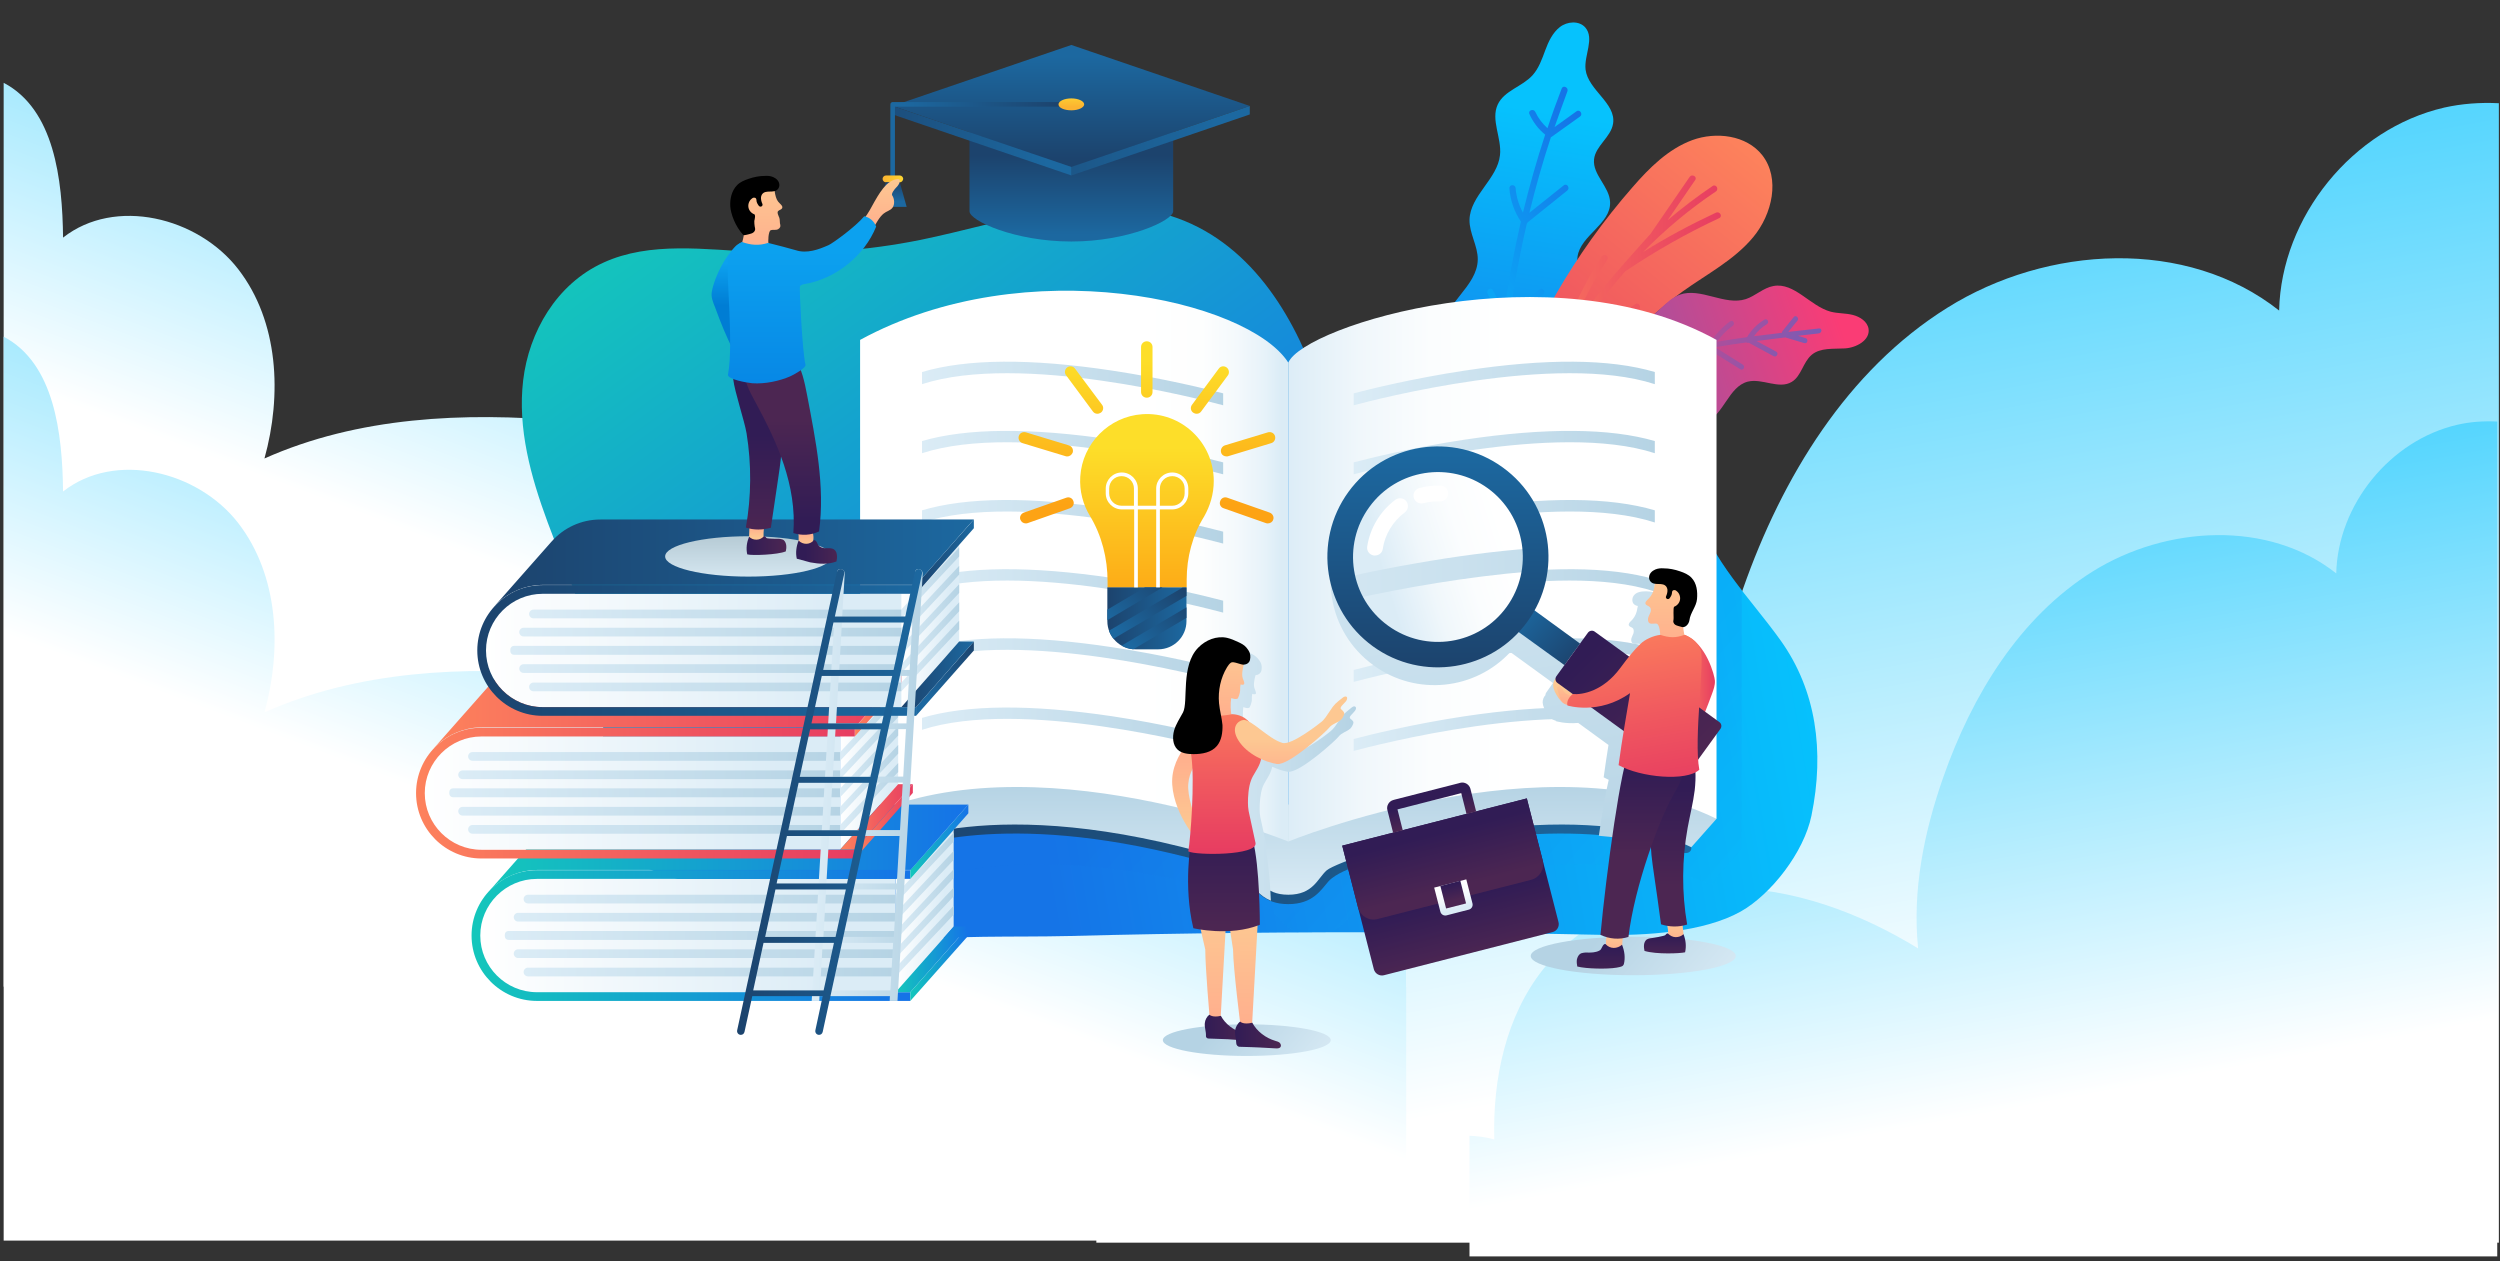 <?xml version="1.0" encoding="utf-8"?>
<!-- Generator: Adobe Illustrator 22.0.0, SVG Export Plug-In . SVG Version: 6.00 Build 0)  -->
<svg version="1.1" id="Layer_1" xmlns="http://www.w3.org/2000/svg" xmlns:xlink="http://www.w3.org/1999/xlink" x="0px" y="0px"
	 viewBox="0 0 1090 550" style="enable-background:new 0 0 1090 550;" xml:space="preserve">
<rect x="0" y="0" width="1090" height="550" fill="#333333" stroke="none"/>
<style type="text/css">
	.st0{fill:url(#SVGID_1_);}
	.st1{fill:url(#SVGID_2_);}
	.st2{fill:url(#SVGID_3_);}
	.st3{fill:url(#SVGID_4_);}
	.st4{fill:url(#SVGID_5_);}
	.st5{fill:url(#SVGID_6_);}
	.st6{fill:url(#SVGID_7_);}
	.st7{fill:url(#SVGID_8_);}
	.st8{opacity:0.4;fill:url(#SVGID_9_);}
	.st9{fill:url(#SVGID_10_);}
	.st10{fill:url(#SVGID_11_);}
	.st11{fill:url(#SVGID_12_);}
	.st12{fill:url(#SVGID_13_);}
	.st13{fill:url(#SVGID_14_);}
	.st14{fill:url(#SVGID_15_);}
	.st15{fill:url(#SVGID_16_);}
	.st16{fill:url(#SVGID_17_);}
	.st17{fill:url(#SVGID_18_);}
	.st18{fill:url(#SVGID_19_);}
	.st19{fill:url(#SVGID_20_);}
	.st20{fill:url(#SVGID_21_);}
	.st21{fill:url(#SVGID_22_);}
	.st22{fill:url(#SVGID_23_);}
	.st23{fill:url(#SVGID_24_);}
	.st24{fill:url(#SVGID_25_);}
	.st25{fill:url(#SVGID_26_);}
	.st26{fill:url(#SVGID_27_);}
	.st27{fill:url(#SVGID_28_);}
	.st28{fill:url(#SVGID_29_);}
	.st29{fill:url(#SVGID_30_);}
	.st30{fill:url(#SVGID_31_);}
	.st31{fill:url(#SVGID_32_);}
	.st32{fill:url(#SVGID_33_);}
	.st33{fill:url(#SVGID_34_);}
	.st34{fill:url(#SVGID_35_);}
	.st35{fill:url(#SVGID_36_);}
	.st36{fill:url(#SVGID_37_);}
	.st37{fill:url(#SVGID_38_);}
	.st38{fill:url(#SVGID_39_);}
	.st39{fill:url(#SVGID_40_);}
	.st40{fill:url(#SVGID_41_);}
	.st41{fill:url(#SVGID_42_);}
	.st42{fill:url(#SVGID_43_);}
	.st43{fill:url(#SVGID_44_);}
	.st44{fill:url(#SVGID_45_);}
	.st45{fill:url(#SVGID_46_);}
	.st46{fill:url(#SVGID_47_);}
	.st47{fill:url(#SVGID_48_);}
	.st48{fill:url(#SVGID_49_);}
	.st49{fill:url(#SVGID_50_);}
	.st50{fill:url(#SVGID_51_);}
	.st51{fill:url(#SVGID_52_);}
	.st52{fill:url(#SVGID_53_);}
	.st53{fill:url(#SVGID_54_);}
	.st54{fill:url(#SVGID_55_);}
	.st55{fill:url(#SVGID_56_);}
	.st56{fill:url(#SVGID_57_);}
	.st57{fill:url(#SVGID_58_);}
	.st58{fill:url(#SVGID_59_);}
	.st59{fill:url(#SVGID_60_);}
	.st60{fill:url(#SVGID_61_);}
	.st61{fill:url(#SVGID_62_);}
	.st62{fill:url(#SVGID_63_);}
	.st63{fill:url(#SVGID_64_);}
	.st64{fill:url(#SVGID_65_);}
	.st65{fill:url(#SVGID_66_);}
	.st66{fill:url(#SVGID_67_);}
	.st67{fill:url(#SVGID_68_);}
	.st68{fill:url(#SVGID_69_);}
	.st69{fill:url(#SVGID_70_);}
	.st70{fill:url(#SVGID_71_);}
	.st71{fill:url(#SVGID_72_);}
	.st72{fill:url(#SVGID_73_);}
	.st73{fill:url(#SVGID_74_);}
	.st74{fill:url(#SVGID_75_);}
	.st75{fill:url(#SVGID_76_);}
	.st76{fill:url(#SVGID_77_);}
	.st77{fill:url(#SVGID_78_);}
	.st78{fill:url(#SVGID_79_);}
	.st79{fill:url(#SVGID_80_);}
	.st80{fill:url(#SVGID_81_);}
	.st81{fill:url(#SVGID_82_);}
	.st82{fill:url(#SVGID_83_);}
	.st83{fill:url(#SVGID_84_);}
	.st84{fill:url(#SVGID_85_);}
	.st85{fill:url(#SVGID_86_);}
	.st86{fill:url(#SVGID_87_);}
	.st87{fill:url(#SVGID_88_);}
	.st88{fill:url(#SVGID_89_);}
	.st89{fill:url(#SVGID_90_);}
	.st90{fill:url(#SVGID_91_);}
	.st91{fill:url(#SVGID_92_);}
	.st92{fill:url(#SVGID_93_);}
	.st93{fill:url(#SVGID_94_);}
	.st94{fill:url(#SVGID_95_);}
	.st95{fill:url(#SVGID_96_);}
	.st96{fill:url(#SVGID_97_);}
	.st97{fill:url(#SVGID_98_);}
	.st98{fill:url(#SVGID_99_);}
	.st99{fill:url(#SVGID_100_);}
	.st100{fill:url(#SVGID_101_);}
	.st101{fill:url(#SVGID_102_);}
	.st102{fill:url(#SVGID_103_);}
	.st103{fill:url(#SVGID_104_);}
	.st104{fill:url(#SVGID_105_);}
	.st105{fill:url(#SVGID_106_);}
	.st106{fill:url(#SVGID_107_);}
	.st107{fill:url(#SVGID_108_);}
	.st108{fill:url(#SVGID_109_);}
	.st109{fill:url(#SVGID_110_);}
	.st110{fill:url(#SVGID_111_);}
	.st111{fill:url(#SVGID_112_);}
	.st112{fill:#FFFFFF;}
	.st113{fill:url(#SVGID_113_);}
	.st114{fill:url(#SVGID_114_);}
	.st115{fill:url(#SVGID_115_);}
	.st116{fill:url(#SVGID_116_);}
	.st117{fill:url(#SVGID_117_);}
	.st118{fill:url(#SVGID_118_);}
	.st119{fill:url(#SVGID_119_);}
	.st120{fill:url(#SVGID_120_);}
	.st121{fill:url(#SVGID_121_);}
	.st122{fill:url(#SVGID_122_);}
	.st123{fill:url(#SVGID_123_);}
	.st124{fill:url(#SVGID_124_);}
	.st125{fill:url(#SVGID_125_);}
	.st126{fill:url(#SVGID_126_);}
	.st127{fill:url(#SVGID_127_);}
	.st128{fill:url(#SVGID_128_);}
	.st129{fill:url(#SVGID_129_);}
	.st130{fill:url(#SVGID_130_);}
	.st131{fill:url(#SVGID_131_);}
	.st132{fill:url(#SVGID_132_);}
	.st133{fill:url(#SVGID_133_);}
	.st134{fill:url(#SVGID_134_);}
	.st135{fill:url(#SVGID_135_);}
	.st136{fill:url(#SVGID_136_);}
	.st137{fill:url(#SVGID_137_);}
	.st138{fill:url(#SVGID_138_);}
	.st139{fill:url(#SVGID_139_);}
	.st140{fill:url(#SVGID_140_);}
	.st141{fill:url(#SVGID_141_);}
	.st142{fill:url(#SVGID_142_);}
	.st143{fill:url(#SVGID_143_);}
	.st144{fill:url(#SVGID_144_);}
	.st145{fill:url(#SVGID_145_);}
	.st146{fill:url(#SVGID_146_);}
	.st147{fill:url(#SVGID_147_);}
</style>
<g>
	<linearGradient id="SVGID_1_" gradientUnits="userSpaceOnUse" x1="718.786" y1="-55.755" x2="814.968" y2="461.797">
		<stop  offset="0" style="stop-color:#06C2FD"/>
		<stop  offset="0.981" style="stop-color:#FFFFFF"/>
	</linearGradient>
	<path class="st0" d="M1089.4,45c-8.1-0.4-16.1,0.2-23.7,1.9c-39.9,9.2-71.1,47.6-72,88.5c-40.3-31.9-101.1-28.5-144.7-1.2
		c-43.6,27.2-72,73.9-89,122.4c-11.4,32.7-18.5,67.5-15,101.9c-34.8-21.3-74.5-36.1-115.2-36c-40.8,0.1-82.5,16.4-107.9,48.3
		c-22.3,28.1-30.2,65.5-29.1,101.4c-4.9-1.3-9.8-2-14.8-2.2v71.8h611.5V45z"/>
	<linearGradient id="SVGID_2_" gradientUnits="userSpaceOnUse" x1="817.251" y1="109.965" x2="887.726" y2="489.186">
		<stop  offset="0" style="stop-color:#06C2FD"/>
		<stop  offset="0.981" style="stop-color:#FFFFFF"/>
	</linearGradient>
	<path class="st1" d="M1088.8,183.8c-5.9-0.3-11.8,0.1-17.4,1.4c-29.2,6.7-52.1,34.8-52.8,64.8c-29.6-23.4-74.1-20.8-106.1-0.9
		c-32,20-52.7,54.1-65.2,89.7c-8.4,23.9-13.6,49.4-11,74.7c-25.5-15.6-54.6-26.4-84.4-26.4s-60.5,12-79,35.4
		c-16.4,20.6-22.1,48-21.4,74.3c-3.6-1-7.2-1.5-10.8-1.6v52.6h448.1V183.8z"/>
	<linearGradient id="SVGID_3_" gradientUnits="userSpaceOnUse" x1="415.425" y1="-54.48" x2="289.338" y2="280.958">
		<stop  offset="0" style="stop-color:#06C2FD"/>
		<stop  offset="0.981" style="stop-color:#FFFFFF"/>
	</linearGradient>
	<path class="st2" d="M613.1,268c-100.4-41.6-226.3-4.9-245.6,12.2c-12.3-28.8-25.8-59.3-51.8-76.9c-20-13.6-44.8-17.7-68.8-19.8
		c-44.5-3.9-90.8-1.8-131.6,16.4c7.7-27.7,6.2-59.7-11.4-82.5s-53.8-31.6-76.4-13.8c-0.3-25.4-3.8-55.9-25.9-67.5v394.1h611.5V268z"
		/>
	<linearGradient id="SVGID_4_" gradientUnits="userSpaceOnUse" x1="415.442" y1="56.238" x2="289.355" y2="391.676">
		<stop  offset="0" style="stop-color:#06C2FD"/>
		<stop  offset="0.981" style="stop-color:#FFFFFF"/>
	</linearGradient>
	<path class="st3" d="M613.1,378.7c-100.4-41.6-226.3-4.9-245.6,12.2c-12.3-28.8-25.8-59.3-51.8-76.9c-20-13.6-44.8-17.7-68.8-19.8
		c-44.5-3.9-90.8-1.8-131.6,16.4c7.7-27.7,6.2-59.7-11.4-82.5s-53.8-31.6-76.4-13.8c-0.3-25.4-3.8-55.9-25.9-67.5v394.1h611.5V378.7
		z"/>
	<g>
		<linearGradient id="SVGID_5_" gradientUnits="userSpaceOnUse" x1="571.874" y1="477.55" x2="533.204" y2="444.652">
			<stop  offset="0" style="stop-color:#DBECF6"/>
			<stop  offset="1" style="stop-color:#B5D3E4"/>
		</linearGradient>
		<path class="st4" d="M580.2,453.5c0,3.8-16.4,6.9-36.6,6.9c-20.2,0-36.6-3.1-36.6-6.9c0-3.8,16.4-6.9,36.6-6.9
			C563.8,446.6,580.2,449.7,580.2,453.5z"/>
		<linearGradient id="SVGID_6_" gradientUnits="userSpaceOnUse" x1="746.612" y1="446.231" x2="699.351" y2="406.023">
			<stop  offset="0" style="stop-color:#DBECF6"/>
			<stop  offset="1" style="stop-color:#B5D3E4"/>
		</linearGradient>
		<path class="st5" d="M756.8,416.8c0,4.6-20,8.4-44.7,8.4c-24.7,0-44.7-3.8-44.7-8.4c0-4.6,20-8.4,44.7-8.4
			C736.7,408.4,756.8,412.2,756.8,416.8z"/>
		<linearGradient id="SVGID_7_" gradientUnits="userSpaceOnUse" x1="287.891" y1="80.805" x2="474.796" y2="334.911">
			<stop  offset="0" style="stop-color:#14C7BB"/>
			<stop  offset="0.981" style="stop-color:#1574E7"/>
		</linearGradient>
		<path class="st6" d="M576.1,172.3c-10.3-32-29.2-65.1-62.8-77.2c-17.8-6.4-37.6-5.9-56.4-2.9c-18.8,3.1-37,8.6-55.6,12.4
			c-23.3,4.7-47.3,6.4-71.2,5.3c-22.7-1.1-46.7-4.7-67,4.6c-20.5,9.3-32.5,30.3-35,51.3c-2.5,21,3.3,42,10.7,62
			c7.4,20,16.4,39.5,20.9,60.2c3.4,15.6,4.2,31.7,2.2,47.5c-0.9,7.7-2.5,15.6-0.2,23c5,16.5,25.8,23.5,43.9,27.1
			c42.2,8.4,86,11.7,128.7,6.2c42.8-5.6,84.6-20.4,118.2-45.5c7.4-5.5,14.3-11.5,20.1-18.5c14.4-17.5,19.8-39.8,20-61.4
			c0.2-17.5-5.8-34.9-7.4-52.5C583.9,199.7,580.5,185.8,576.1,172.3z"/>
		<linearGradient id="SVGID_8_" gradientUnits="userSpaceOnUse" x1="785.704" y1="260.368" x2="438.642" y2="320.245">
			<stop  offset="0" style="stop-color:#06C2FD"/>
			<stop  offset="0.981" style="stop-color:#1574E7"/>
		</linearGradient>
		<path class="st7" d="M698.6,407.6c18.6,0.4,44.2-1.1,60.4-10.2c13.1-7.4,27.5-25.7,30.8-41.8c5.8-28.2,2-54.7-13.4-76.3
			c-13.2-18.5-30.6-35.1-36.6-57c-4.9-17.9,0.6-38.6-8.9-54.6c-9.2-15.3-28.9-20.3-46.7-21.3c-29.7-1.6-59.5,4.5-87.5,14.8
			C537.3,183,485,224.5,452.7,278.7c-16.9,28.5-28.3,60.1-46.1,88c-5.8,9-12.2,17.6-17.3,27.1c-2,3.8-6.3,10.2-6.3,14.6
			c0,5.6,4.6,2.7,8.5,2.2c24.4-3,50.1-1.9,74.7-2.5c49.8-1.3,99.6-1.8,149.4-1.6C643.3,406.6,670.9,407,698.6,407.6z"/>
		<linearGradient id="SVGID_9_" gradientUnits="userSpaceOnUse" x1="760.718" y1="442.182" x2="557.283" y2="269.11">
			<stop  offset="0" style="stop-color:#06C2FD"/>
			<stop  offset="0.981" style="stop-color:#1574E7"/>
		</linearGradient>
		<path class="st8" d="M759.4,257.3c-8.4-10.8-16-21.9-19.6-35c-4.9-17.9,0.6-38.6-8.9-54.6c-9.2-15.3-28.9-20.3-46.7-21.3
			c-29.7-1.6-59.5,4.5-87.5,14.8c-8.1,3-16,6.3-23.8,10c-0.1,0.1-0.1,0.2-0.2,0.3c0-0.1-0.1-0.1-0.1-0.2
			c-49.3,23.3-92,60.6-119.9,107.4c-16.9,28.5-28.3,60.1-46.1,88c-3.3,5.2-6.8,10.2-10.2,15.4l0.6,0.7v0.3c0,1.6,2,2.7,3.7,2
			c12.8-5.1,59-18.7,143.5,6.4c0,0,7.8,2.7,11,6.2c2.3,2.6,4.8,6.7,10.2,8.7c4.9,0,9.8-0.1,14.6-0.1c5.3-2,7.8-6,10.1-8.6
			c3.2-3.6,11-6.2,11-6.2c84.5-25.1,130.7-11.5,143.5-6.4c1.7,0.7,4.1-0.1,3.7-2.4l11-12.4L759.4,257.3z"/>
		<g>
			<linearGradient id="SVGID_10_" gradientUnits="userSpaceOnUse" x1="676.267" y1="48.903" x2="649.61" y2="215.901">
				<stop  offset="0" style="stop-color:#06C2FD"/>
				<stop  offset="0.981" style="stop-color:#1574E7"/>
			</linearGradient>
			<path class="st9" d="M634.6,169.5c-0.4,7.7-6.8,15-4.8,22.4c1.5,5.5,7.4,8.8,13.1,9.2c5.7,0.4,11.2-1.6,16.6-3.6
				c6.1-2.3,12.4-4.8,17.3-9.1c4.9-4.3,8.4-10.9,7.2-17.4c-1.1-6.2-6.3-11.8-4.9-18c1.7-7.4,11.7-10.4,13.7-17.7
				c2.2-7.8-6.1-15.4-5-23.4c1.3-9.3,14.5-14.2,14.2-23.7c-0.2-6.8-7.7-12-7-18.7c0.6-5.9,7.4-9.7,8.3-15.6
				c1.4-8.9-10.9-14.6-12-23.6c-0.7-6.2,4-13.5-0.1-18.3c-2.7-3.1-7.9-2.7-11.1-0.2c-3.2,2.5-5,6.4-6.4,10.2
				c-1.4,3.8-2.8,7.8-5.5,10.8c-4.5,5-12.4,6.7-15.2,12.8c-3.1,6.7,1.8,14.6,1,22c-1.1,10.5-13,17.6-13.3,28.2
				c-0.1,6,3.7,11.5,3.6,17.4c-0.2,11.8-14.9,19.2-15.8,30.9C628,153,635.1,160.8,634.6,169.5z"/>
			
				<linearGradient id="SVGID_11_" gradientUnits="userSpaceOnUse" x1="616.419" y1="145.582" x2="737.65" y2="145.582" gradientTransform="matrix(0.83 -0.557 0.557 0.83 24.369 380.712)">
				<stop  offset="0" style="stop-color:#06C2FD"/>
				<stop  offset="0.981" style="stop-color:#1574E7"/>
			</linearGradient>
			<path class="st10" d="M657.8,144.4C657.8,144.4,657.8,144.4,657.8,144.4c3.9-6.3,9-11.6,15-16c1.4-1-0.1-3.3-1.5-2.3
				c-5,3.7-9.4,8-13.1,13c1.8-14,4.3-27.9,7.5-41.6c0.2-0.2,0.3-0.3,0.3-0.5c5.8-4.6,11.5-9.3,17.3-13.9c1.4-1.1-0.1-3.4-1.5-2.3
				c-5,4-10,8-15,12c2.7-11.1,5.8-22.1,9.4-33c0.1,0,0.2-0.1,0.4-0.2c4.1-2.9,8.2-5.9,12.3-8.8c1.4-1-0.1-3.3-1.5-2.3
				c-3.2,2.3-6.4,4.6-9.6,6.9c1.8-5.2,3.7-10.4,5.6-15.6c0.6-1.6-1.8-2.9-2.5-1.2c-2.2,5.7-4.3,11.5-6.2,17.3c-2.2-2-4-4.3-5.3-7.1
				c-0.7-1.6-3.3-0.7-2.6,0.9c1.6,3.5,3.9,6.6,6.9,9c-3.7,11.2-6.9,22.6-9.7,34c-1.8-3.3-2.9-6.9-3.2-10.7c-0.2-1.8-2.9-1.6-2.7,0.2
				c0.4,5.2,2.1,10.1,5,14.4c-3.1,13.4-5.6,26.9-7.4,40.5c-1.3-3.6-2.9-7.1-4.8-10.6c-0.8-1.6-3.1,0-2.3,1.5
				c2.6,4.9,4.7,10.1,6.2,15.4c-2.6,21.8-3.6,43.9-2.8,65.9c0.1,1.8,2.8,1.6,2.7-0.2c-0.7-21.4,0.2-42.9,2.6-64.1
				C657.6,144.9,657.7,144.7,657.8,144.4z"/>
		</g>
		<g>
			
				<linearGradient id="SVGID_12_" gradientUnits="userSpaceOnUse" x1="790.639" y1="84.961" x2="639.32" y2="193.942" gradientTransform="matrix(0.965 -0.263 0.263 0.965 -23.334 189.275)">
				<stop  offset="0" style="stop-color:#FD825C"/>
				<stop  offset="0.574" style="stop-color:#F0585F"/>
				<stop  offset="1" style="stop-color:#E73D61"/>
			</linearGradient>
			<path class="st11" d="M768.3,67.6c8,10.2,4.4,25.8-3.9,35.8c-8.3,10-20.2,16.1-30.8,23.7c-22.1,15.8-38.7,38.1-54.7,60.1
				c-2.9,4-5.9,8.1-10.3,10.4c-4.3,2.3-10.4,2.2-13.6-1.5c-3.5-4.1-2.1-10.3-0.3-15.5c12.3-36.3,31.8-70.1,57.1-99
				c7.3-8.4,15.5-16.6,26-20.5C748.2,57.3,761.4,58.9,768.3,67.6z"/>
			
				<linearGradient id="SVGID_13_" gradientUnits="userSpaceOnUse" x1="-3955.335" y1="-277.295" x2="-3855.993" y2="-277.295" gradientTransform="matrix(-1 1.290000e-02 1.290000e-02 1 -3200.391 470.587)">
				<stop  offset="0" style="stop-color:#E73D61"/>
				<stop  offset="0.426" style="stop-color:#F0585F"/>
				<stop  offset="1" style="stop-color:#FD825C"/>
			</linearGradient>
			<path class="st12" d="M679.5,154.2c-0.2-0.3-0.4-0.7-0.2-1.2c4.3-14.6,10.8-28.5,19.1-41.2c1-1.5,3.4-0.1,2.4,1.4
				c-6.8,10.3-12.3,21.3-16.4,32.9c2.3-3.6,4.7-7.3,7.1-10.8c8.2-11.7,27.9-33,28.1-33.3c5.7-8.3,11.4-16.6,17.1-24.9
				c1-1.4,3.4-0.1,2.4,1.4c-4,5.8-8,11.7-12,17.5c6.2-5.3,12.8-10.3,19.6-14.9c1.5-1,2.9,1.4,1.4,2.4c-11.5,7.7-22.1,16.6-31.7,26.4
				c10.2-6.4,20.9-12.1,31.8-17.2c1.6-0.7,3,1.6,1.4,2.4c-14.2,6.6-27.9,14.4-41,23.2c0,0,0,0,0,0c-5.7,6.4-10.9,13.1-15.8,20.2
				c-5.1,7.3-9.7,14.9-14.1,22.7c10.5-10.6,22-20.2,34.3-28.6c1.5-1,2.9,1.4,1.4,2.4c-14.8,10-28.4,21.8-40.4,35.1
				c-0.1,0.1-0.2,0.2-0.4,0.3c-6.7,12.7-12.7,25.7-18.8,38.6c-0.7,1.6-3.1,0.2-2.4-1.4C661,189.4,669.5,171.4,679.5,154.2z"/>
		</g>
		<g>
			
				<linearGradient id="SVGID_14_" gradientUnits="userSpaceOnUse" x1="677.255" y1="170.414" x2="812.876" y2="162.709" gradientTransform="matrix(0.965 -0.263 0.263 0.965 -23.334 189.275)">
				<stop  offset="0" style="stop-color:#785CB5"/>
				<stop  offset="0.969" style="stop-color:#FA3C75"/>
			</linearGradient>
			<path class="st13" d="M681.3,148c-3.6,3.5-9.5,3.1-14,5.4c-7.5,3.9-8.8,14.6-5,22.1c3.8,7.5,11.2,12.3,18.4,16.7
				c4,2.5,8,4.9,12.6,6c4.5,1.1,9.7,0.6,13.3-2.5c4.2-3.5,5.6-9.8,10.3-12.5c7.9-4.6,18.3,4.2,26.8,0.8c8-3.2,9.9-15.4,18.3-17.6
				c6.3-1.6,13.6,3.5,19.2,0.1c4.2-2.5,4.9-8.6,8.7-11.8c3.8-3.2,9.5-2.5,14.5-2.8c5-0.3,11-3.6,10.3-8.5c-0.5-3.2-3.7-5.3-6.9-6.1
				c-3.2-0.8-6.5-0.6-9.6-1.4c-9-2.4-15.8-12.9-25-11.2c-4.4,0.8-7.8,4.3-12,5.7c-9.3,3-19.7-5.2-28.9-1.9
				c-6.5,2.4-10.2,9.9-16.9,11.8c-4.8,1.4-9.8-0.5-14.6-1.8c-4.8-1.3-10.6-1.7-14.1,1.8C684.4,142.6,683.5,145.9,681.3,148z"/>
			
				<linearGradient id="SVGID_15_" gradientUnits="userSpaceOnUse" x1="511.952" y1="-162.469" x2="611.937" y2="-162.469" gradientTransform="matrix(0.878 0.478 -0.478 0.878 155.077 38.654)">
				<stop  offset="3.117030e-02" style="stop-color:#FA3C75"/>
				<stop  offset="1" style="stop-color:#785CB5"/>
			</linearGradient>
			<path class="st14" d="M793.1,143.2c-4.4,0.5-8.9,1-13.4,1.5c1.3-1.6,2.6-3.3,4-4.9c0.9-1.1-0.7-2.7-1.6-1.6c-1.6,2-3.2,4-4.9,6.1
				c-0.2,0.2-0.3,0.5-0.3,0.8c-4.1,0.5-8.1,1-12.2,1.5c1.5-2.1,3.4-3.9,5.7-5.3c1.2-0.8,0.1-2.7-1.2-1.9c-3.1,1.9-5.7,4.5-7.5,7.6
				c-4.4,0.6-8.8,1.3-13.1,2c1.9-2.7,4.2-5,6.9-7c1.2-0.9,0-2.8-1.2-1.9c-3.5,2.6-6.5,5.8-8.8,9.5c-5.3,0.9-10.6,2-15.9,3.2
				c2.5-3,5.3-5.7,8.4-8.1c1.2-0.9,0-2.8-1.2-1.9c-4.1,3.1-7.7,6.7-10.7,10.8c-5.2,1.3-10.4,2.7-15.6,4.3c1.7-3,3.9-5.7,6.6-7.9
				c1.1-0.9-0.5-2.5-1.6-1.6c-3.5,2.8-6.2,6.4-8,10.4c-4.3,1.4-8.6,3-12.8,4.7c1.3-2.8,2.7-5.6,4-8.4c0.6-1.3-1.3-2.4-2-1.1
				c-1.7,3.6-3.5,7.2-5.2,10.8c-11.6,5-22.7,11.3-32.9,19.4c-1.1,0.9,0,2.8,1.2,1.9c10-7.9,20.9-14.1,32.2-19.1c0,0,0,0,0,0
				c0.1,0.1,0.1,0.1,0.2,0.2c6.6,4,13.8,7.1,21.2,9.3c1.4,0.4,1.9-1.8,0.5-2.2c-6.8-2-13.3-4.8-19.4-8.3c4.2-1.8,8.6-3.4,12.9-4.8
				c0.1,0.1,0.2,0.1,0.3,0.2c0.1,0.1,0.2,0.2,0.3,0.3c5.8,3.4,11.7,6.8,17.5,10.2c1.3,0.7,2.3-1.2,1.1-2c-5.5-3.2-11-6.4-16.5-9.6
				c4.9-1.6,9.9-3,15-4.2c5,4.8,10.8,8.6,17.2,11.3c1.3,0.6,2.4-1.4,1.1-2c-5.8-2.4-11-5.7-15.7-9.9c5.6-1.3,11.3-2.5,16.9-3.5
				c0.1,0.1,0.2,0.2,0.3,0.2c0.1,0.1,0.2,0.2,0.3,0.3c4.5,2.8,9,5.7,13.6,8.5c1.2,0.8,2.3-1.2,1.1-2c-4-2.5-8.1-5.1-12.1-7.6
				c4.5-0.8,9-1.5,13.6-2.1c0.3,0.2,0.7,0.3,1.1,0.1c0,0,0.1,0.1,0.1,0.1c3.6,1.9,7.1,3.9,10.7,5.8c1.3,0.7,2.4-1.3,1.1-2
				c-2.8-1.5-5.7-3.1-8.5-4.6c4.2-0.6,8.5-1.1,12.7-1.6c0.1,0.1,0.3,0.2,0.4,0.2c2.6,0.8,5.1,1.5,7.7,2.3c1.4,0.4,1.9-1.8,0.5-2.2
				c-1.1-0.3-2.2-0.7-3.3-1c3-0.3,5.9-0.7,8.8-1C794.6,145.3,794.5,143,793.1,143.2z"/>
		</g>
		<g>
			<linearGradient id="SVGID_16_" gradientUnits="userSpaceOnUse" x1="383.937" y1="362.876" x2="739.508" y2="362.876">
				<stop  offset="0" style="stop-color:#1C436D"/>
				<stop  offset="1" style="stop-color:#1C68A0"/>
			</linearGradient>
			<path class="st15" d="M739.5,351.5l-39.8-20l-138,23.3l-138-23.3l-39.8,20l2.1,17.9v0.3c0,1.6,2,2.7,3.7,2
				c12.8-5.1,59-18.7,143.5,6.4c0,0,7.8,2.7,11,6.2c3.2,3.6,6.7,9.9,17.5,9.9s14.3-6.3,17.5-9.9c3.2-3.6,11-6.2,11-6.2
				c84.5-25.1,130.7-11.5,143.5-6.4c1.7,0.7,4.1-0.1,3.7-2.4l0,0L739.5,351.5z"/>
			<linearGradient id="SVGID_17_" gradientUnits="userSpaceOnUse" x1="561.722" y1="394.489" x2="561.722" y2="341.88">
				<stop  offset="0" style="stop-color:#DBECF6"/>
				<stop  offset="1" style="stop-color:#B5D3E4"/>
			</linearGradient>
			<path class="st16" d="M739.5,347.5l-39.8-20l-138,23.3l-138-23.3l-39.8,20L375,357l11,12.4c0,0,46.3-25.2,147.2,4.8
				c0,0,8.4,2.8,11,4.9c5.2,4.1,6.7,11,17.5,11s12.7-7,16.7-10.6c1.9-1.7,11.8-5.3,11.8-5.3c100.9-30,147.2-4.8,147.2-4.8l11-12.4
				L739.5,347.5z"/>
			<linearGradient id="SVGID_18_" gradientUnits="userSpaceOnUse" x1="657.793" y1="248.211" x2="559.568" y2="248.211">
				<stop  offset="0" style="stop-color:#FFFFFF"/>
				<stop  offset="0.342" style="stop-color:#FBFDFE"/>
				<stop  offset="0.661" style="stop-color:#F0F7FB"/>
				<stop  offset="0.97" style="stop-color:#DDEDF7"/>
				<stop  offset="1" style="stop-color:#DBECF6"/>
			</linearGradient>
			<path class="st17" d="M561.7,366.9c0,0,113-46.1,186.7-9.9V148.2c-71.8-39.7-179.8-6.3-186.7,9.9V366.9z"/>
			<g>
				<linearGradient id="SVGID_19_" gradientUnits="userSpaceOnUse" x1="590.195" y1="167.19" x2="721.513" y2="167.19">
					<stop  offset="0" style="stop-color:#DBECF6"/>
					<stop  offset="1" style="stop-color:#B5D3E4"/>
				</linearGradient>
				<path class="st18" d="M638.5,161.6c-22.5,3.4-41.5,8.1-48.3,9.9v5.2c9.4-2.5,88.5-23.1,131.3-9.2v-5.3
					C701.9,156.4,674,156.2,638.5,161.6z"/>
			</g>
			<g>
				<linearGradient id="SVGID_20_" gradientUnits="userSpaceOnUse" x1="590.195" y1="197.341" x2="721.513" y2="197.341">
					<stop  offset="0" style="stop-color:#DBECF6"/>
					<stop  offset="1" style="stop-color:#B5D3E4"/>
				</linearGradient>
				<path class="st19" d="M638.5,191.7c-22.5,3.4-41.5,8.1-48.3,9.9v5.2c9.4-2.5,88.5-23.1,131.3-9.2v-5.3
					C701.9,186.6,674,186.4,638.5,191.7z"/>
			</g>
			<g>
				<linearGradient id="SVGID_21_" gradientUnits="userSpaceOnUse" x1="590.195" y1="227.493" x2="721.513" y2="227.493">
					<stop  offset="0" style="stop-color:#DBECF6"/>
					<stop  offset="1" style="stop-color:#B5D3E4"/>
				</linearGradient>
				<path class="st20" d="M638.5,221.9c-22.5,3.4-41.5,8.1-48.3,9.9v5.2c9.4-2.5,88.5-23.1,131.3-9.2v-5.3
					C701.9,216.7,674,216.5,638.5,221.9z"/>
			</g>
			<g>
				<linearGradient id="SVGID_22_" gradientUnits="userSpaceOnUse" x1="590.195" y1="257.644" x2="721.513" y2="257.644">
					<stop  offset="0" style="stop-color:#DBECF6"/>
					<stop  offset="1" style="stop-color:#B5D3E4"/>
				</linearGradient>
				<path class="st21" d="M638.5,252c-22.5,3.4-41.5,8.1-48.3,9.9v5.2c9.4-2.5,88.5-23.1,131.3-9.2v-5.3
					C701.9,246.9,674,246.7,638.5,252z"/>
			</g>
			<g>
				<linearGradient id="SVGID_23_" gradientUnits="userSpaceOnUse" x1="590.195" y1="287.795" x2="721.513" y2="287.795">
					<stop  offset="0" style="stop-color:#DBECF6"/>
					<stop  offset="1" style="stop-color:#B5D3E4"/>
				</linearGradient>
				<path class="st22" d="M638.5,282.2c-22.5,3.4-41.5,8.1-48.3,9.9v5.2c9.4-2.5,88.5-23.1,131.3-9.2v-5.3
					C701.9,277,674,276.8,638.5,282.2z"/>
			</g>
			<g>
				<linearGradient id="SVGID_24_" gradientUnits="userSpaceOnUse" x1="590.195" y1="317.946" x2="721.513" y2="317.946">
					<stop  offset="0" style="stop-color:#DBECF6"/>
					<stop  offset="1" style="stop-color:#B5D3E4"/>
				</linearGradient>
				<path class="st23" d="M638.5,312.3c-22.5,3.4-41.5,8.1-48.3,9.9v5.2c9.4-2.5,88.5-23.1,131.3-9.2V313
					C701.9,307.2,674,307,638.5,312.3z"/>
			</g>
			<linearGradient id="SVGID_25_" gradientUnits="userSpaceOnUse" x1="497.569" y1="246.828" x2="558.672" y2="246.828">
				<stop  offset="0" style="stop-color:#FFFFFF"/>
				<stop  offset="0.432" style="stop-color:#FDFEFE"/>
				<stop  offset="0.684" style="stop-color:#F4F9FC"/>
				<stop  offset="0.889" style="stop-color:#E6F2F9"/>
				<stop  offset="1" style="stop-color:#DBECF6"/>
			</linearGradient>
			<path class="st24" d="M561.7,366.9c0,0-113-46.1-186.7-9.9V148.2c72.5-39.5,169.2-17.4,186.7,9.9V366.9z"/>
			<g>
				<linearGradient id="SVGID_26_" gradientUnits="userSpaceOnUse" x1="401.933" y1="167.19" x2="533.25" y2="167.19">
					<stop  offset="0" style="stop-color:#DBECF6"/>
					<stop  offset="1" style="stop-color:#B5D3E4"/>
				</linearGradient>
				<path class="st25" d="M485,161.6c22.5,3.4,41.5,8.1,48.3,9.9v5.2c-9.4-2.5-88.5-23.1-131.3-9.2v-5.3
					C421.5,156.4,449.4,156.2,485,161.6z"/>
			</g>
			<g>
				<linearGradient id="SVGID_27_" gradientUnits="userSpaceOnUse" x1="401.933" y1="197.341" x2="533.25" y2="197.341">
					<stop  offset="0" style="stop-color:#DBECF6"/>
					<stop  offset="1" style="stop-color:#B5D3E4"/>
				</linearGradient>
				<path class="st26" d="M485,191.7c22.5,3.4,41.5,8.1,48.3,9.9v5.2c-9.4-2.5-88.5-23.1-131.3-9.2v-5.3
					C421.5,186.6,449.4,186.4,485,191.7z"/>
			</g>
			<g>
				<linearGradient id="SVGID_28_" gradientUnits="userSpaceOnUse" x1="401.933" y1="227.493" x2="533.25" y2="227.493">
					<stop  offset="0" style="stop-color:#DBECF6"/>
					<stop  offset="1" style="stop-color:#B5D3E4"/>
				</linearGradient>
				<path class="st27" d="M485,221.9c22.5,3.4,41.5,8.1,48.3,9.9v5.2c-9.4-2.5-88.5-23.1-131.3-9.2v-5.3
					C421.5,216.7,449.4,216.5,485,221.9z"/>
			</g>
			<g>
				<linearGradient id="SVGID_29_" gradientUnits="userSpaceOnUse" x1="401.933" y1="257.644" x2="533.25" y2="257.644">
					<stop  offset="0" style="stop-color:#DBECF6"/>
					<stop  offset="1" style="stop-color:#B5D3E4"/>
				</linearGradient>
				<path class="st28" d="M485,252c22.5,3.4,41.5,8.1,48.3,9.9v5.2c-9.4-2.5-88.5-23.1-131.3-9.2v-5.3
					C421.5,246.9,449.4,246.7,485,252z"/>
			</g>
			<g>
				<linearGradient id="SVGID_30_" gradientUnits="userSpaceOnUse" x1="401.933" y1="287.795" x2="533.25" y2="287.795">
					<stop  offset="0" style="stop-color:#DBECF6"/>
					<stop  offset="1" style="stop-color:#B5D3E4"/>
				</linearGradient>
				<path class="st29" d="M485,282.2c22.5,3.4,41.5,8.1,48.3,9.9v5.2c-9.4-2.5-88.5-23.1-131.3-9.2v-5.3
					C421.5,277,449.4,276.8,485,282.2z"/>
			</g>
			<g>
				<linearGradient id="SVGID_31_" gradientUnits="userSpaceOnUse" x1="401.933" y1="317.946" x2="533.25" y2="317.946">
					<stop  offset="0" style="stop-color:#DBECF6"/>
					<stop  offset="1" style="stop-color:#B5D3E4"/>
				</linearGradient>
				<path class="st30" d="M485,312.3c22.5,3.4,41.5,8.1,48.3,9.9v5.2c-9.4-2.5-88.5-23.1-131.3-9.2V313
					C421.5,307.2,449.4,307,485,312.3z"/>
			</g>
		</g>
		<linearGradient id="SVGID_32_" gradientUnits="userSpaceOnUse" x1="517.013" y1="337.897" x2="591.22" y2="337.897">
			<stop  offset="0" style="stop-color:#DBECF6"/>
			<stop  offset="1" style="stop-color:#B5D3E4"/>
		</linearGradient>
		<path class="st31" d="M591,308.2c-0.5-0.5-1.2-0.1-1.7,0.3c-3,2.5-3.4,2.5-5.6,5.8c-1.1,1.7-2.2,3.5-3.8,4.7c0,0-12.3,10-16.3,8.7
			c-5-1.6-10.5-7.4-14.2-9.3c-0.1-0.2-0.3-0.3-0.4-0.5c-3-2.7-6.6-2.6-6.6-2.6s-0.1,0-0.2,0c-0.4-2.3-0.4-4.7-0.1-7
			c0.9,0.3,1.8,0.7,2.7,0.2c0.2-0.3,1.1-2.4,1-3.5c0-1.1,0-1.6,0.2-2.5c0.5,0.3,1.6,0.3,1.6-0.2c0-0.6-0.4-1.6-0.6-2.1
			c-0.6-1.5-0.1-3.9,0.4-5.8c1.2-0.1,2.3-0.8,2.6-2.1c0.5-2.8-0.7-4.1-1.6-5.2c-0.9-1.1-2.2-1.8-3.5-2.4c-1.5-0.7-3.1-1.4-4.7-1.7
			c-4.4-1-9,0.9-12.2,4.1c-7.5,7.7-4.1,22.9-6.4,27.4c-1.3,2.5-3,4.9-3.8,7.7c-0.8,2.8-0.6,6.1,1.5,8c0.5,0.5,1,0.8,1.6,1.1
			c-2.4,3.8-4.2,8.5-3.8,13.9c0.6,8.1,4.6,15.2,7.7,19.7c-0.3,3.8-0.7,6.9-0.9,8.5c0.2,0.1,0.4,0.2,0.6,0.2
			c-0.1,0.5-0.1,1.2-0.2,1.8c2.9,0.8,5.9,1.6,9,2.6c0,0,7.8,2.7,11,6.2c2.3,2.5,4.7,6.4,9.8,8.5c-0.3-7-0.9-15.6-2.1-21.5
			c0.3-0.4,0.5-0.9,0.4-1.4c-0.7-3.6-2.5-11.6-2.9-13.5c-0.2-1.2-0.3-2.3-0.3-3.5c0-2.4,0.2-6.6,1.3-9.6c1-2.7,3.5-5.3,4.2-8.9
			c2.4,1.1,4.8,1.9,6.8,2.2c5.1,0.7,21.1-13.9,22.1-15.3c1.4-1.8,3.3-2,5.1-3.5c0.5-0.4,1.4-2,1.4-2.6c0-1-1.3-1.6-1.5-1.9
			c-0.5-0.8,1-1.8,2.1-3.2C591.1,309.5,591.5,308.7,591,308.2z M525.4,355.1c-1.1-3.7-1.8-7.5-1.6-10.2c0.2-2.2,0.8-4.2,1.7-6.1
			C525.8,343.7,525.7,349.5,525.4,355.1z"/>
		<linearGradient id="SVGID_33_" gradientUnits="userSpaceOnUse" x1="641.709" y1="177.17" x2="677.714" y2="391.524">
			<stop  offset="0" style="stop-color:#DBECF6"/>
			<stop  offset="1" style="stop-color:#B5D3E4"/>
		</linearGradient>
		<path class="st32" d="M740.1,320.7l-7.9-5.7c0.7-10.8,1.5-20.9,0.6-23.4c-1.7-4.7-5.5-5.7-6.6-6.3c-0.2-1.1-0.4-2.3-0.5-3.4
			c1.1-0.1,2.4-1.1,2.6-2.8c0.4-3.1,2.8-5.6,3.1-8.7c0.3-3.1-0.1-6.5-2.3-8.7c-1.3-1.3-3-2.1-4.7-2.7c-2.1-0.7-4.4-1.1-6.7-1.2
			c-1.2,0-2.4,0.1-3.5,0.5c-1.4,0.5-2.5,1.7-2.5,3.3c0,0.6,0.2,1.2,0.5,1.6c0.5,0.6,1.2,0.9,1.9,1c-0.2,0.8-0.3,1.6-0.5,2.4
			c-0.4,1.6-1.3,3-2.4,4.1c-0.6,0.5-1.3,1.3-1,2c0.3,0.6,1.1,0.7,1.6,1.1c0.6,0.5,0.6,1.5,0.4,2.3c-0.3,0.8-0.7,1.5-0.9,2.2
			c-0.2,0.8-0.1,1.8,0.6,2.2c0.9,0.6,2.1-0.1,3.1,0.3c0.9,0.4,1.3,3.1,1.2,4.5c-2.7,0.3-6.4,1.9-8.1,3.8c-1.4,1.3-3,3-4.6,5.1
			l-13.7-9.9c-1.1-0.8-2.6-0.6-3.4,0.5l-2.9,4.1l-18.6-13.5c11-19.7,5.7-44.9-13-58.5c-20.2-14.7-48.5-10.2-63.1,10.1
			c-14.7,20.2-10.2,48.5,10.1,63.1c18.7,13.6,44.3,10.7,59.6-5.8l18.6,13.5l-2.9,4.1c-0.3,0.4-0.4,0.8-0.4,1.2
			c-0.8,0.8-1.2,2-1.2,3.2c0.1,1.6,0.9,3.1,1.7,4.4c0.5,0.8,1.1,1.6,1.8,2.2c0,0,0,0,0,0.1c0.6,0.7,1.4,1,2.2,1.2c0,0.1,0,0.1,0,0.2
			c0,0,4,1.3,9.8,0.8l13.2,9.6c-0.7,4.4-1.4,9-2.1,14.1c0.7,0.4,1.4,0.7,2.2,1.1c-1.4,5.9-2.9,14.7-4.3,24.4
			c13.1,1.1,22.9,3.2,29.5,5.2c0.2-1.7,0.5-3.3,0.8-5c0.9-5.2,2.3-10.3,2.9-15.5c0.3-2.4,0.4-4.9,0.3-7.3c0.6-0.3,1.2-0.7,1.6-1.1
			c-0.2-1.2-0.4-2.6-0.5-4.2l8.8-12.2C741.4,323.1,741.2,321.5,740.1,320.7z"/>
		<g>
			<g>
				<linearGradient id="SVGID_34_" gradientUnits="userSpaceOnUse" x1="390.526" y1="393.613" x2="415.774" y2="393.613">
					<stop  offset="0" style="stop-color:#FFFFFF"/>
					<stop  offset="0.854" style="stop-color:#DBECF6"/>
				</linearGradient>
				<polygon class="st33" points="390.5,383.2 390.5,432.6 415.8,404 415.8,354.6 				"/>
				<g>
					<linearGradient id="SVGID_35_" gradientUnits="userSpaceOnUse" x1="209.425" y1="407.884" x2="390.526" y2="407.884">
						<stop  offset="0" style="stop-color:#FFFFFF"/>
						<stop  offset="0.854" style="stop-color:#DBECF6"/>
					</linearGradient>
					<path class="st34" d="M234.1,383.2c-13.6,0-24.7,11.1-24.7,24.7c0,13.6,11.1,24.7,24.7,24.7h156.4v-49.4H234.1z"/>
				</g>
				<linearGradient id="SVGID_36_" gradientUnits="userSpaceOnUse" x1="220.12" y1="407.884" x2="390.526" y2="407.884">
					<stop  offset="0" style="stop-color:#DBECF6"/>
					<stop  offset="1" style="stop-color:#B5D3E4"/>
				</linearGradient>
				<path class="st35" d="M390.5,409.8H221.7c-0.9,0-1.6-0.7-1.6-1.6v-0.7c0-0.9,0.7-1.6,1.6-1.6h168.8V409.8z"/>
				<g>
					<linearGradient id="SVGID_37_" gradientUnits="userSpaceOnUse" x1="390.526" y1="394.398" x2="415.759" y2="394.398">
						<stop  offset="0" style="stop-color:#DBECF6"/>
						<stop  offset="1" style="stop-color:#B5D3E4"/>
					</linearGradient>
					<polygon class="st36" points="390.5,409.8 415.8,382.8 415.8,379 390.5,406 					"/>
					<linearGradient id="SVGID_38_" gradientUnits="userSpaceOnUse" x1="390.526" y1="402.357" x2="415.759" y2="402.357">
						<stop  offset="0" style="stop-color:#DBECF6"/>
						<stop  offset="1" style="stop-color:#B5D3E4"/>
					</linearGradient>
					<polygon class="st37" points="390.5,417.8 415.8,390.8 415.8,387 390.5,413.9 					"/>
					<linearGradient id="SVGID_39_" gradientUnits="userSpaceOnUse" x1="390.526" y1="410.316" x2="415.759" y2="410.316">
						<stop  offset="0" style="stop-color:#DBECF6"/>
						<stop  offset="1" style="stop-color:#B5D3E4"/>
					</linearGradient>
					<polygon class="st38" points="390.5,425.7 415.8,398.8 415.8,394.9 390.5,421.9 					"/>
					<linearGradient id="SVGID_40_" gradientUnits="userSpaceOnUse" x1="390.526" y1="386.44" x2="415.759" y2="386.44">
						<stop  offset="0" style="stop-color:#DBECF6"/>
						<stop  offset="1" style="stop-color:#B5D3E4"/>
					</linearGradient>
					<polygon class="st39" points="390.5,401.8 415.8,374.9 415.8,371 390.5,398 					"/>
					<linearGradient id="SVGID_41_" gradientUnits="userSpaceOnUse" x1="390.526" y1="378.481" x2="415.759" y2="378.481">
						<stop  offset="0" style="stop-color:#DBECF6"/>
						<stop  offset="1" style="stop-color:#B5D3E4"/>
					</linearGradient>
					<polygon class="st40" points="390.5,393.9 415.8,366.9 415.8,363.1 390.5,390 					"/>
				</g>
				<linearGradient id="SVGID_42_" gradientUnits="userSpaceOnUse" x1="223.962" y1="399.925" x2="390.526" y2="399.925">
					<stop  offset="0" style="stop-color:#DBECF6"/>
					<stop  offset="1" style="stop-color:#B5D3E4"/>
				</linearGradient>
				<path class="st41" d="M390.5,401.8H225.9c-1.1,0-1.9-0.9-1.9-1.9l0,0c0-1.1,0.9-1.9,1.9-1.9h164.6V401.8z"/>
				<linearGradient id="SVGID_43_" gradientUnits="userSpaceOnUse" x1="228.264" y1="391.967" x2="390.526" y2="391.967">
					<stop  offset="0" style="stop-color:#DBECF6"/>
					<stop  offset="1" style="stop-color:#B5D3E4"/>
				</linearGradient>
				<path class="st42" d="M390.5,393.9H230.2c-1.1,0-1.9-0.9-1.9-1.9l0,0c0-1.1,0.9-1.9,1.9-1.9h160.3V393.9z"/>
				<linearGradient id="SVGID_44_" gradientUnits="userSpaceOnUse" x1="223.962" y1="415.843" x2="390.526" y2="415.843">
					<stop  offset="0" style="stop-color:#DBECF6"/>
					<stop  offset="1" style="stop-color:#B5D3E4"/>
				</linearGradient>
				<path class="st43" d="M390.5,413.9H225.9c-1.1,0-1.9,0.9-1.9,1.9l0,0c0,1.1,0.9,1.9,1.9,1.9h164.6V413.9z"/>
				<linearGradient id="SVGID_45_" gradientUnits="userSpaceOnUse" x1="228.264" y1="423.801" x2="390.526" y2="423.801">
					<stop  offset="0" style="stop-color:#DBECF6"/>
					<stop  offset="1" style="stop-color:#B5D3E4"/>
				</linearGradient>
				<path class="st44" d="M390.5,421.9H230.2c-1.1,0-1.9,0.9-1.9,1.9l0,0c0,1.1,0.9,1.9,1.9,1.9h160.3V421.9z"/>
				<g>
					<linearGradient id="SVGID_46_" gradientUnits="userSpaceOnUse" x1="205.583" y1="407.884" x2="396.93" y2="407.884">
						<stop  offset="0" style="stop-color:#14C7BB"/>
						<stop  offset="0.981" style="stop-color:#1574E7"/>
					</linearGradient>
					<path class="st45" d="M396.9,436.4H234.1c-15.7,0-28.5-12.8-28.5-28.5c0-15.7,12.8-28.5,28.5-28.5h162.8v3.8H234.1
						c-13.6,0-24.7,11.1-24.7,24.7c0,13.6,11.1,24.7,24.7,24.7h162.8V436.4z"/>
				</g>
				<linearGradient id="SVGID_47_" gradientUnits="userSpaceOnUse" x1="396.93" y1="366.993" x2="422.178" y2="366.993">
					<stop  offset="0" style="stop-color:#14C7BB"/>
					<stop  offset="0.981" style="stop-color:#1574E7"/>
				</linearGradient>
				<polygon class="st46" points="396.9,379.3 422.2,350.8 422.2,354.6 396.9,383.2 				"/>
				<linearGradient id="SVGID_48_" gradientUnits="userSpaceOnUse" x1="396.93" y1="420.234" x2="422.178" y2="420.234">
					<stop  offset="0" style="stop-color:#14C7BB"/>
					<stop  offset="0.981" style="stop-color:#1574E7"/>
				</linearGradient>
				<polygon class="st47" points="396.9,432.6 422.2,404 422.2,407.9 396.9,436.4 				"/>
				<linearGradient id="SVGID_49_" gradientUnits="userSpaceOnUse" x1="213.112" y1="369.695" x2="422.178" y2="369.695">
					<stop  offset="0" style="stop-color:#14C7BB"/>
					<stop  offset="0.981" style="stop-color:#1574E7"/>
				</linearGradient>
				<path class="st48" d="M259.4,350.8c-8.5,0-16.1,3.7-21.3,9.6l0,0l-24.9,28.2h0c4.5-4.9,10.7-8.2,17.7-9.1
					c1.1-0.1,2.2-0.2,3.3-0.2h0.5h162.3l21.8-24.7l3.4-3.8H259.4z"/>
				<linearGradient id="SVGID_50_" gradientUnits="userSpaceOnUse" x1="390.526" y1="418.313" x2="422.178" y2="418.313">
					<stop  offset="0" style="stop-color:#14C7BB"/>
					<stop  offset="0.981" style="stop-color:#1574E7"/>
				</linearGradient>
				<polygon class="st49" points="415.8,404 422.2,404 396.9,432.6 390.5,432.6 				"/>
			</g>
			<g>
				<linearGradient id="SVGID_51_" gradientUnits="userSpaceOnUse" x1="366.348" y1="331.448" x2="391.597" y2="331.448">
					<stop  offset="0" style="stop-color:#FFFFFF"/>
					<stop  offset="0.854" style="stop-color:#DBECF6"/>
				</linearGradient>
				<polygon class="st50" points="366.3,321 366.3,370.4 391.6,341.9 391.6,292.5 				"/>
				<g>
					<linearGradient id="SVGID_52_" gradientUnits="userSpaceOnUse" x1="185.247" y1="345.719" x2="366.348" y2="345.719">
						<stop  offset="0" style="stop-color:#FFFFFF"/>
						<stop  offset="0.854" style="stop-color:#DBECF6"/>
					</linearGradient>
					<path class="st51" d="M209.9,321c-13.6,0-24.7,11.1-24.7,24.7c0,13.6,11.1,24.7,24.7,24.7h156.4V321H209.9z"/>
				</g>
				<linearGradient id="SVGID_53_" gradientUnits="userSpaceOnUse" x1="195.942" y1="345.719" x2="366.348" y2="345.719">
					<stop  offset="0" style="stop-color:#DBECF6"/>
					<stop  offset="1" style="stop-color:#B5D3E4"/>
				</linearGradient>
				<path class="st52" d="M366.3,347.6H197.5c-0.9,0-1.6-0.7-1.6-1.6v-0.7c0-0.9,0.7-1.6,1.6-1.6h168.8V347.6z"/>
				<g>
					<linearGradient id="SVGID_54_" gradientUnits="userSpaceOnUse" x1="366.348" y1="332.233" x2="391.581" y2="332.233">
						<stop  offset="0" style="stop-color:#DBECF6"/>
						<stop  offset="1" style="stop-color:#B5D3E4"/>
					</linearGradient>
					<polygon class="st53" points="366.3,347.6 391.6,320.7 391.6,316.8 366.3,343.8 					"/>
					<linearGradient id="SVGID_55_" gradientUnits="userSpaceOnUse" x1="366.348" y1="340.192" x2="391.581" y2="340.192">
						<stop  offset="0" style="stop-color:#DBECF6"/>
						<stop  offset="1" style="stop-color:#B5D3E4"/>
					</linearGradient>
					<polygon class="st54" points="366.3,355.6 391.6,328.6 391.6,324.8 366.3,351.8 					"/>
					<linearGradient id="SVGID_56_" gradientUnits="userSpaceOnUse" x1="366.348" y1="348.151" x2="391.581" y2="348.151">
						<stop  offset="0" style="stop-color:#DBECF6"/>
						<stop  offset="1" style="stop-color:#B5D3E4"/>
					</linearGradient>
					<polygon class="st55" points="366.3,363.6 391.6,336.6 391.6,332.7 366.3,359.7 					"/>
					<linearGradient id="SVGID_57_" gradientUnits="userSpaceOnUse" x1="366.348" y1="324.275" x2="391.581" y2="324.275">
						<stop  offset="0" style="stop-color:#DBECF6"/>
						<stop  offset="1" style="stop-color:#B5D3E4"/>
					</linearGradient>
					<polygon class="st56" points="366.3,339.7 391.6,312.7 391.6,308.9 366.3,335.8 					"/>
					<linearGradient id="SVGID_58_" gradientUnits="userSpaceOnUse" x1="366.348" y1="316.316" x2="391.581" y2="316.316">
						<stop  offset="0" style="stop-color:#DBECF6"/>
						<stop  offset="1" style="stop-color:#B5D3E4"/>
					</linearGradient>
					<polygon class="st57" points="366.3,331.7 391.6,304.8 391.6,300.9 366.3,327.9 					"/>
				</g>
				<linearGradient id="SVGID_59_" gradientUnits="userSpaceOnUse" x1="199.784" y1="337.76" x2="366.348" y2="337.76">
					<stop  offset="0" style="stop-color:#DBECF6"/>
					<stop  offset="1" style="stop-color:#B5D3E4"/>
				</linearGradient>
				<path class="st58" d="M366.3,339.7H201.7c-1.1,0-1.9-0.9-1.9-1.9l0,0c0-1.1,0.9-1.9,1.9-1.9h164.6V339.7z"/>
				<linearGradient id="SVGID_60_" gradientUnits="userSpaceOnUse" x1="204.086" y1="329.802" x2="366.348" y2="329.802">
					<stop  offset="0" style="stop-color:#DBECF6"/>
					<stop  offset="1" style="stop-color:#B5D3E4"/>
				</linearGradient>
				<path class="st59" d="M366.3,331.7H206c-1.1,0-1.9-0.9-1.9-1.9l0,0c0-1.1,0.9-1.9,1.9-1.9h160.3V331.7z"/>
				<linearGradient id="SVGID_61_" gradientUnits="userSpaceOnUse" x1="199.784" y1="353.678" x2="366.348" y2="353.678">
					<stop  offset="0" style="stop-color:#DBECF6"/>
					<stop  offset="1" style="stop-color:#B5D3E4"/>
				</linearGradient>
				<path class="st60" d="M366.3,351.8H201.7c-1.1,0-1.9,0.9-1.9,1.9l0,0c0,1.1,0.9,1.9,1.9,1.9h164.6V351.8z"/>
				<linearGradient id="SVGID_62_" gradientUnits="userSpaceOnUse" x1="204.086" y1="361.637" x2="366.348" y2="361.637">
					<stop  offset="0" style="stop-color:#DBECF6"/>
					<stop  offset="1" style="stop-color:#B5D3E4"/>
				</linearGradient>
				<path class="st61" d="M366.3,359.7H206c-1.1,0-1.9,0.9-1.9,1.9l0,0c0,1.1,0.9,1.9,1.9,1.9h160.3V359.7z"/>
				<g>
					<linearGradient id="SVGID_63_" gradientUnits="userSpaceOnUse" x1="181.405" y1="345.719" x2="372.752" y2="345.719">
						<stop  offset="0" style="stop-color:#FD825C"/>
						<stop  offset="0.574" style="stop-color:#F0585F"/>
						<stop  offset="1" style="stop-color:#E73D61"/>
					</linearGradient>
					<path class="st62" d="M372.8,374.3H209.9c-15.7,0-28.5-12.8-28.5-28.5c0-15.7,12.8-28.5,28.5-28.5h162.8v3.8H209.9
						c-13.6,0-24.7,11.1-24.7,24.7c0,13.6,11.1,24.7,24.7,24.7h162.8V374.3z"/>
				</g>
				<linearGradient id="SVGID_64_" gradientUnits="userSpaceOnUse" x1="372.752" y1="304.828" x2="398" y2="304.828">
					<stop  offset="0" style="stop-color:#FD825C"/>
					<stop  offset="0.574" style="stop-color:#F0585F"/>
					<stop  offset="1" style="stop-color:#E73D61"/>
				</linearGradient>
				<polygon class="st63" points="372.8,317.2 398,288.6 398,292.5 372.8,321 				"/>
				<linearGradient id="SVGID_65_" gradientUnits="userSpaceOnUse" x1="372.752" y1="358.069" x2="398" y2="358.069">
					<stop  offset="0" style="stop-color:#FD825C"/>
					<stop  offset="0.574" style="stop-color:#F0585F"/>
					<stop  offset="1" style="stop-color:#E73D61"/>
				</linearGradient>
				<polygon class="st64" points="372.8,370.4 398,341.9 398,345.7 372.8,374.3 				"/>
				<linearGradient id="SVGID_66_" gradientUnits="userSpaceOnUse" x1="188.934" y1="307.531" x2="398" y2="307.531">
					<stop  offset="0" style="stop-color:#FD825C"/>
					<stop  offset="0.574" style="stop-color:#F0585F"/>
					<stop  offset="1" style="stop-color:#E73D61"/>
				</linearGradient>
				<path class="st65" d="M235.2,288.6c-8.5,0-16.1,3.7-21.3,9.6l0,0l-24.9,28.2h0c4.5-4.9,10.7-8.2,17.7-9.1
					c1.1-0.1,2.2-0.2,3.3-0.2h0.5h162.3l21.8-24.7l3.4-3.8H235.2z"/>
				<linearGradient id="SVGID_67_" gradientUnits="userSpaceOnUse" x1="366.348" y1="356.148" x2="398" y2="356.148">
					<stop  offset="0" style="stop-color:#FD825C"/>
					<stop  offset="0.574" style="stop-color:#F0585F"/>
					<stop  offset="1" style="stop-color:#E73D61"/>
				</linearGradient>
				<polygon class="st66" points="391.6,341.9 398,341.9 372.8,370.4 366.3,370.4 				"/>
			</g>
			<g>
				<linearGradient id="SVGID_68_" gradientUnits="userSpaceOnUse" x1="392.979" y1="269.284" x2="418.227" y2="269.284">
					<stop  offset="0" style="stop-color:#FFFFFF"/>
					<stop  offset="0.854" style="stop-color:#DBECF6"/>
				</linearGradient>
				<polygon class="st67" points="393,258.9 393,308.3 418.2,279.7 418.2,230.3 				"/>
				<g>
					<linearGradient id="SVGID_69_" gradientUnits="userSpaceOnUse" x1="211.878" y1="283.554" x2="392.979" y2="283.554">
						<stop  offset="0" style="stop-color:#FFFFFF"/>
						<stop  offset="0.854" style="stop-color:#DBECF6"/>
					</linearGradient>
					<path class="st68" d="M236.6,258.9c-13.6,0-24.7,11.1-24.7,24.7c0,13.6,11.1,24.7,24.7,24.7H393v-49.4H236.6z"/>
				</g>
				<g>
					<linearGradient id="SVGID_70_" gradientUnits="userSpaceOnUse" x1="392.979" y1="270.069" x2="418.211" y2="270.069">
						<stop  offset="0" style="stop-color:#DBECF6"/>
						<stop  offset="1" style="stop-color:#B5D3E4"/>
					</linearGradient>
					<polygon class="st69" points="393,285.5 418.2,258.5 418.2,254.7 393,281.6 					"/>
					<linearGradient id="SVGID_71_" gradientUnits="userSpaceOnUse" x1="392.979" y1="278.027" x2="418.211" y2="278.027">
						<stop  offset="0" style="stop-color:#DBECF6"/>
						<stop  offset="1" style="stop-color:#B5D3E4"/>
					</linearGradient>
					<polygon class="st70" points="393,293.4 418.2,266.5 418.2,262.6 393,289.6 					"/>
					<linearGradient id="SVGID_72_" gradientUnits="userSpaceOnUse" x1="392.979" y1="285.986" x2="418.211" y2="285.986">
						<stop  offset="0" style="stop-color:#DBECF6"/>
						<stop  offset="1" style="stop-color:#B5D3E4"/>
					</linearGradient>
					<polygon class="st71" points="393,301.4 418.2,274.4 418.2,270.6 393,297.6 					"/>
					<linearGradient id="SVGID_73_" gradientUnits="userSpaceOnUse" x1="392.979" y1="262.11" x2="418.211" y2="262.11">
						<stop  offset="0" style="stop-color:#DBECF6"/>
						<stop  offset="1" style="stop-color:#B5D3E4"/>
					</linearGradient>
					<polygon class="st72" points="393,277.5 418.2,250.5 418.2,246.7 393,273.7 					"/>
					<linearGradient id="SVGID_74_" gradientUnits="userSpaceOnUse" x1="392.979" y1="254.151" x2="418.211" y2="254.151">
						<stop  offset="0" style="stop-color:#DBECF6"/>
						<stop  offset="1" style="stop-color:#B5D3E4"/>
					</linearGradient>
					<polygon class="st73" points="393,269.6 418.2,242.6 418.2,238.7 393,265.7 					"/>
				</g>
				<g>
					<linearGradient id="SVGID_75_" gradientUnits="userSpaceOnUse" x1="222.573" y1="283.554" x2="392.979" y2="283.554">
						<stop  offset="0" style="stop-color:#DBECF6"/>
						<stop  offset="1" style="stop-color:#B5D3E4"/>
					</linearGradient>
					<path class="st74" d="M393,285.5H224.1c-0.9,0-1.6-0.7-1.6-1.6v-0.7c0-0.9,0.7-1.6,1.6-1.6H393V285.5z"/>
					<linearGradient id="SVGID_76_" gradientUnits="userSpaceOnUse" x1="226.415" y1="275.596" x2="392.979" y2="275.596">
						<stop  offset="0" style="stop-color:#DBECF6"/>
						<stop  offset="1" style="stop-color:#B5D3E4"/>
					</linearGradient>
					<path class="st75" d="M393,277.5H228.3c-1.1,0-1.9-0.9-1.9-1.9l0,0c0-1.1,0.9-1.9,1.9-1.9H393V277.5z"/>
					<linearGradient id="SVGID_77_" gradientUnits="userSpaceOnUse" x1="230.717" y1="267.637" x2="392.979" y2="267.637">
						<stop  offset="0" style="stop-color:#DBECF6"/>
						<stop  offset="1" style="stop-color:#B5D3E4"/>
					</linearGradient>
					<path class="st76" d="M393,269.6H232.6c-1.1,0-1.9-0.9-1.9-1.9l0,0c0-1.1,0.9-1.9,1.9-1.9H393V269.6z"/>
					<linearGradient id="SVGID_78_" gradientUnits="userSpaceOnUse" x1="226.415" y1="291.513" x2="392.979" y2="291.513">
						<stop  offset="0" style="stop-color:#DBECF6"/>
						<stop  offset="1" style="stop-color:#B5D3E4"/>
					</linearGradient>
					<path class="st77" d="M393,289.6H228.3c-1.1,0-1.9,0.9-1.9,1.9l0,0c0,1.1,0.9,1.9,1.9,1.9H393V289.6z"/>
					<linearGradient id="SVGID_79_" gradientUnits="userSpaceOnUse" x1="230.717" y1="299.472" x2="392.979" y2="299.472">
						<stop  offset="0" style="stop-color:#DBECF6"/>
						<stop  offset="1" style="stop-color:#B5D3E4"/>
					</linearGradient>
					<path class="st78" d="M393,297.6H232.6c-1.1,0-1.9,0.9-1.9,1.9l0,0c0,1.1,0.9,1.9,1.9,1.9H393V297.6z"/>
				</g>
				<g>
					<linearGradient id="SVGID_80_" gradientUnits="userSpaceOnUse" x1="208.036" y1="283.554" x2="399.382" y2="283.554">
						<stop  offset="0" style="stop-color:#1C436D"/>
						<stop  offset="1" style="stop-color:#1C68A0"/>
					</linearGradient>
					<path class="st79" d="M399.4,312.1H236.6c-15.7,0-28.5-12.8-28.5-28.5c0-15.7,12.8-28.5,28.5-28.5h162.8v3.8H236.6
						c-13.6,0-24.7,11.1-24.7,24.7c0,13.6,11.1,24.7,24.7,24.7h162.8V312.1z"/>
				</g>
				<linearGradient id="SVGID_81_" gradientUnits="userSpaceOnUse" x1="399.382" y1="242.663" x2="424.631" y2="242.663">
					<stop  offset="0" style="stop-color:#1C436D"/>
					<stop  offset="1" style="stop-color:#1C68A0"/>
				</linearGradient>
				<polygon class="st80" points="399.4,255 424.6,226.5 424.6,230.3 399.4,258.9 				"/>
				<linearGradient id="SVGID_82_" gradientUnits="userSpaceOnUse" x1="426.298" y1="281.613" x2="403.83" y2="304.081">
					<stop  offset="0" style="stop-color:#1C436D"/>
					<stop  offset="1" style="stop-color:#1C68A0"/>
				</linearGradient>
				<polygon class="st81" points="399.4,308.3 424.6,279.7 424.6,283.6 399.4,312.1 				"/>
				<linearGradient id="SVGID_83_" gradientUnits="userSpaceOnUse" x1="215.565" y1="245.366" x2="424.631" y2="245.366">
					<stop  offset="0" style="stop-color:#1C436D"/>
					<stop  offset="1" style="stop-color:#1C68A0"/>
				</linearGradient>
				<path class="st82" d="M261.8,226.5c-8.5,0-16.1,3.7-21.3,9.6l0,0l-24.9,28.2h0c4.5-4.9,10.7-8.2,17.7-9.1
					c1.1-0.1,2.2-0.2,3.3-0.2h0.5h162.3l21.8-24.7l3.4-3.8H261.8z"/>
				<linearGradient id="SVGID_84_" gradientUnits="userSpaceOnUse" x1="326.319" y1="255.328" x2="326.319" y2="197.688">
					<stop  offset="0" style="stop-color:#DBECF6"/>
					<stop  offset="1" style="stop-color:#78939D"/>
				</linearGradient>
				<ellipse class="st83" cx="326.3" cy="242.6" rx="36.3" ry="8.8"/>
				<linearGradient id="SVGID_85_" gradientUnits="userSpaceOnUse" x1="392.979" y1="293.983" x2="424.631" y2="293.983">
					<stop  offset="0" style="stop-color:#1C436D"/>
					<stop  offset="1" style="stop-color:#1C68A0"/>
				</linearGradient>
				<polygon class="st84" points="418.2,279.7 424.6,279.7 399.4,308.3 393,308.3 				"/>
			</g>
		</g>
		<linearGradient id="SVGID_86_" gradientUnits="userSpaceOnUse" x1="353.979" y1="342.296" x2="402.354" y2="342.296">
			<stop  offset="0" style="stop-color:#DBECF6"/>
			<stop  offset="1" style="stop-color:#B5D3E4"/>
		</linearGradient>
		<path class="st85" d="M391.3,436.4l11-186.3c0.1-1-0.9-2-1.9-2c-0.8,0-1.3,0.5-1.4,1.3l-1.1,19.4h-30.7l1.1-18.7
			c0.1-1-0.9-2-1.9-2c-0.8,0-1.3,0.5-1.4,1.3l-11.1,187h3.3l0.1-2.1h30.7l-0.1,2.1H391.3z M367.1,271.4h30.7l-1.2,20.7h-30.7
			L367.1,271.4z M365.7,294.7h30.7l-1.2,20.7h-30.7L365.7,294.7z M364.3,317.9H395l-1.2,20.7h-30.7L364.3,317.9z M362.9,341.2h30.7
			l-1.2,20.7h-30.7L362.9,341.2z M361.5,364.5h30.7l-1.2,20.7h-30.7L361.5,364.5z M360.2,387.8h30.7l-1.2,20.7h-30.7L360.2,387.8z
			 M357.5,431.8l1.2-20.7h30.7l-1.2,20.7H357.5z"/>
		<linearGradient id="SVGID_87_" gradientUnits="userSpaceOnUse" x1="321.303" y1="349.685" x2="402.079" y2="349.685">
			<stop  offset="0" style="stop-color:#1C436D"/>
			<stop  offset="1" style="stop-color:#1C68A0"/>
		</linearGradient>
		<path class="st86" d="M398.9,249.4l-4.2,19.4h-30.7l4.1-18.7c0.2-1-0.5-2-1.6-2l0,0c-0.8,0-1.4,0.5-1.6,1.3l-43.5,199.8
			c-0.2,1,0.5,2,1.6,2l0,0c0.8,0,1.4-0.5,1.6-1.3l3.4-15.6h30.7l-3.2,14.9c-0.2,1,0.5,2,1.6,2l0,0c0.8,0,1.4-0.5,1.6-1.3L402,250.1
			c0.2-1-0.5-2-1.6-2l0,0C399.7,248.2,399.1,248.7,398.9,249.4z M394.1,271.4l-4.5,20.7h-30.7l4.5-20.7H394.1z M338.6,385.2
			l4.5-20.7h30.7l-4.5,20.7H338.6z M368.8,387.8l-4.5,20.7h-30.7l4.5-20.7H368.8z M343.7,362l4.5-20.7h30.7l-4.5,20.7H343.7z
			 M348.7,338.7l4.5-20.7H384l-4.5,20.7H348.7z M353.8,315.4l4.5-20.7H389l-4.5,20.7H353.8z M328.4,431.8l4.5-20.7h30.7l-4.5,20.7
			H328.4z"/>
		<linearGradient id="SVGID_88_" gradientUnits="userSpaceOnUse" x1="731.538" y1="299.111" x2="747.656" y2="299.111">
			<stop  offset="0" style="stop-color:#FD825C"/>
			<stop  offset="1" style="stop-color:#E73D61"/>
		</linearGradient>
		<path class="st87" d="M737.6,321.4c-0.4,0-0.7-0.3-0.9-0.6c-1.9-2.1-3.2-4.7-3.9-7.4c-0.7-2.7-1-5.6-1.1-8.4
			c-0.3-4.4-0.3-8.9,1-13.1c1.3-4.1,0.6-11,1.7-15.2c9.6,3.8,13.2,18,13.3,20.1c0.1,2-0.6,3.9-1.3,5.8c-2.2,6-4.5,12-7.5,17.7
			C738.6,320.9,738.2,321.5,737.6,321.4z"/>
		<g>
			<linearGradient id="SVGID_89_" gradientUnits="userSpaceOnUse" x1="467.094" y1="67.884" x2="467.094" y2="102.318">
				<stop  offset="0" style="stop-color:#1C436D"/>
				<stop  offset="1" style="stop-color:#1C68A0"/>
			</linearGradient>
			<path class="st88" d="M422.7,53.6v38.5l0,0c0,4.2,19.9,13.2,44.4,13.2c24.5,0,44.4-9.1,44.4-13.2V53.6H422.7z"/>
			<linearGradient id="SVGID_90_" gradientUnits="userSpaceOnUse" x1="467.094" y1="69.109" x2="467.094" y2="24.567">
				<stop  offset="0" style="stop-color:#1C436D"/>
				<stop  offset="1" style="stop-color:#1C68A0"/>
			</linearGradient>
			<polygon class="st89" points="467.1,19.6 389.2,46.2 467.1,72.8 544.9,46.2 			"/>
			<linearGradient id="SVGID_91_" gradientUnits="userSpaceOnUse" x1="395.679" y1="61.368" x2="530.273" y2="61.368">
				<stop  offset="0" style="stop-color:#1C436D"/>
				<stop  offset="1" style="stop-color:#1C68A0"/>
			</linearGradient>
			<polygon class="st90" points="544.9,46.2 544.9,49.9 467.1,76.5 467.1,72.8 			"/>
			<linearGradient id="SVGID_92_" gradientUnits="userSpaceOnUse" x1="359.349" y1="61.368" x2="456.746" y2="61.368">
				<stop  offset="0" style="stop-color:#1C436D"/>
				<stop  offset="1" style="stop-color:#1C68A0"/>
			</linearGradient>
			<polygon class="st91" points="389.2,46.2 467.1,72.8 467.1,76.5 389.2,49.9 			"/>
			<g>
				<linearGradient id="SVGID_93_" gradientUnits="userSpaceOnUse" x1="462.12" y1="62.01" x2="394.027" y2="62.01">
					<stop  offset="0" style="stop-color:#1C436D"/>
					<stop  offset="1" style="stop-color:#1C68A0"/>
				</linearGradient>
				<path class="st92" d="M389.2,79.5c-0.5,0-1-0.4-1-1V45.5c0-0.5,0.4-1,1-1h77.9c0.5,0,1,0.4,1,1c0,0.5-0.4,1-1,1h-76.9v32.1
					C390.2,79.1,389.8,79.5,389.2,79.5z"/>
			</g>
			<linearGradient id="SVGID_94_" gradientUnits="userSpaceOnUse" x1="384.741" y1="78.01" x2="393.742" y2="78.01">
				<stop  offset="0" style="stop-color:#FCB331"/>
				<stop  offset="1" style="stop-color:#FDD632"/>
			</linearGradient>
			<path class="st93" d="M392.3,79.5h-6c-0.8,0-1.5-0.7-1.5-1.5l0,0c0-0.8,0.7-1.5,1.5-1.5h6c0.8,0,1.5,0.7,1.5,1.5l0,0
				C393.7,78.8,393.1,79.5,392.3,79.5z"/>
			<linearGradient id="SVGID_95_" gradientUnits="userSpaceOnUse" x1="389.241" y1="79.315" x2="389.241" y2="87.846">
				<stop  offset="0" style="stop-color:#1C436D"/>
				<stop  offset="1" style="stop-color:#1C68A0"/>
			</linearGradient>
			<polygon class="st94" points="392.3,79.5 386.2,79.5 383.1,90.2 395.3,90.2 			"/>
			<linearGradient id="SVGID_96_" gradientUnits="userSpaceOnUse" x1="467.094" y1="46.589" x2="467.094" y2="41.232">
				<stop  offset="0" style="stop-color:#FCB331"/>
				<stop  offset="1" style="stop-color:#FDD632"/>
			</linearGradient>
			<path class="st95" d="M472.7,45.5c0,1.4-2.5,2.6-5.6,2.6s-5.6-1.1-5.6-2.6c0-1.4,2.5-2.6,5.6-2.6S472.7,44.1,472.7,45.5z"/>
		</g>
		<g>
			<linearGradient id="SVGID_97_" gradientUnits="userSpaceOnUse" x1="351.337" y1="232.741" x2="351.337" y2="237.562">
				<stop  offset="0" style="stop-color:#FFAF8D"/>
				<stop  offset="1" style="stop-color:#FDC892"/>
			</linearGradient>
			<path class="st96" d="M354.4,232.3c0-0.2-0.1-0.5-0.3-0.6c-0.1-0.1-0.3-0.1-0.5-0.1c-1.9,0.2-3.8,0.3-5.7,0.5
				c0.4,1,0.3,2.1,0.3,3.2c0,1.1,0.2,2.3,0.9,2.9c0.6,0.5,1.5,0.6,2.3,0.5c0.5,0,1,0,1.4-0.2c0.5-0.1,0.9-0.4,1.2-0.8
				c0.3-0.5,0.4-1.2,0.5-1.8C354.8,234.8,354.7,233.5,354.4,232.3z"/>
			<linearGradient id="SVGID_98_" gradientUnits="userSpaceOnUse" x1="351.116" y1="240.552" x2="366.433" y2="240.552">
				<stop  offset="0" style="stop-color:#311C55"/>
				<stop  offset="0.997" style="stop-color:#4C2652"/>
			</linearGradient>
			<path class="st97" d="M347.4,243.6c-0.6-2.6-0.2-5.5,0.8-7.9c0.9,0.9,2.1,1.4,3.3,1.4c1.2,0,2.4-0.5,3.3-1.5
				c0.4-0.4,0.9,0.2,1.2,0.6c0.3,0.4,0.4,1,0.7,1.4c0.6,0.9,1.7,1.3,2.7,1.4s2-0.1,3,0.1c0.5,0.1,1,0.2,1.4,0.6
				c0.7,0.5,1,1.4,1.1,2.4c0.1,0.9,0,1.8-0.2,2.7c-3.6,1.4-7.6,1.1-11.4,0.4C351.3,244.7,349.4,244.1,347.4,243.6z"/>
			<linearGradient id="SVGID_99_" gradientUnits="userSpaceOnUse" x1="329.844" y1="230.015" x2="329.844" y2="234.436">
				<stop  offset="0" style="stop-color:#FFAF8D"/>
				<stop  offset="1" style="stop-color:#FDC892"/>
			</linearGradient>
			<path class="st98" d="M333.1,229.8c0-0.2-1,0.4-1.2,0.4c-1.9,0.2-3.4-0.9-5.2-0.8c0.1,0.9-0.1,3.6-0.1,4.6c0,1,0.2,1.9,1,2.5
				c0.6,0.5,1.5,0.5,2.2,0.5c0.5,0,0.9,0,1.4-0.1c0.5-0.1,0.9-0.4,1.2-0.8c0.3-0.5,0.4-1.1,0.5-1.7
				C332.9,233.2,332.9,231.4,333.1,229.8z"/>
			<linearGradient id="SVGID_100_" gradientUnits="userSpaceOnUse" x1="325.547" y1="237.911" x2="342.769" y2="237.911">
				<stop  offset="0" style="stop-color:#311C55"/>
				<stop  offset="0.997" style="stop-color:#4C2652"/>
			</linearGradient>
			<path class="st99" d="M325.8,241.7c-0.6-2.6-0.2-5.3,0.8-7.7c0.9,0.9,2,1.3,3.2,1.3c1.2,0,2.3-0.5,3.2-1.4
				c0.3-0.4,0.8,0.2,1.1,0.6c0.3,0.4,2.3,0.3,3.3,0.4c1,0.1,2-0.1,2.9,0.1c0.5,0.1,1,0.2,1.4,0.5c0.6,0.5,1,1.4,1.1,2.3
				c0.1,0.9,0,1.8-0.2,2.6C339.1,241.9,327.7,242.3,325.8,241.7z"/>
			<linearGradient id="SVGID_101_" gradientUnits="userSpaceOnUse" x1="330.147" y1="189.667" x2="330.147" y2="232.912">
				<stop  offset="0" style="stop-color:#311C55"/>
				<stop  offset="0.997" style="stop-color:#4C2652"/>
			</linearGradient>
			<path class="st100" d="M321.2,156.1c-1.8,5.1-2.1,3.9-1.5,9.3c0.6,5.4,4.9,18.1,5.8,23.5c2.2,13.6,2.1,27.6-0.3,41.1
				c3.5,1.2,7.3,1.1,10.9,0.1c1.1-7.2,2.1-14.4,3.2-21.6c0.8-5.4,1.6-10.8,1.6-16.3c-0.1-6.8-1.5-13.4-1.4-20.2
				c0-4.3,0.7-8.7-0.1-12.9c-0.2-0.9-0.4-1.9-1.1-2.5c-1.2-1.2-3.1-0.4-4.6,0.2C330.4,157.9,324.5,156.9,321.2,156.1z"/>
			<linearGradient id="SVGID_102_" gradientUnits="userSpaceOnUse" x1="341.051" y1="227.609" x2="341.051" y2="182.839">
				<stop  offset="0" style="stop-color:#311C55"/>
				<stop  offset="0.997" style="stop-color:#4C2652"/>
			</linearGradient>
			<path class="st101" d="M324.3,160c-0.2,5.5,2.4,10.5,5,15.2c4.7,8.7,9.2,17.7,12.4,27.2c3.2,9.6,5,19.8,4.2,30
				c3.7,1.2,7.6,1,11.2-0.7c2.7-19.7-1.5-39.9-5.2-59.4c-1.1-5.7-2.3-11.7-5.5-16.2c-2.3,2.9-5.7,4.7-9.1,5.6
				c-3.3,0.9-6.8,0.8-10.2,0.3c-0.6-0.1-1.2-0.2-1.8-0.6C324.7,161.1,324.3,160.7,324.3,160z"/>
			<linearGradient id="SVGID_103_" gradientUnits="userSpaceOnUse" x1="332.071" y1="110.327" x2="332.071" y2="78.315">
				<stop  offset="0" style="stop-color:#FFAF8D"/>
				<stop  offset="1" style="stop-color:#FDC892"/>
			</linearGradient>
			<path class="st102" d="M323.6,105.6c0.6-2.2,0.8-3,0.7-5c-0.2-3.4-1.4-7-1.1-10.4c0.2-2.4,0.5-4.9,1.6-7.1
				c1.1-2.2,2.9-4.1,5.3-4.7c2.3-0.6,5.8,0.2,7,2.3c0.8,1.5,0.5,2.5,0.9,4.1c0.4,1.7,0.8,2.8,2,3.9c0.6,0.6,1.4,1.3,1,2.1
				c-0.3,0.6-1.2,0.7-1.7,1.2c-0.7,0.6,0.2,2.2,0.5,3c0.3,0.8,0.1,2.2,0.4,3c0.2,0.8-0.1,1.4-0.9,1.9c-1,0.6-2.2,0.1-3.3,0.5
				c-1,0.5-1.2,4.9-0.9,6c0.3,1.1,1-0.5,0.8,0.6c-0.3,1.6-2,2.5-3.5,2.8c-1.7,0.4-3.5,0.4-5.2,0c-1-0.2-2-0.6-2.6-1.4
				C324.1,108,323.4,106.4,323.6,105.6z"/>
			<path d="M328.8,93.4c-1.3-0.5-2.3-1.7-2.5-3.1c-0.2-1.4,0.4-2.9,1.5-3.7c0.3-0.3,0.7-0.5,1.2-0.4c0.5,0,0.8,0.5,0.8,1
				c0,1,0.5,1.8,1.1,2.6c0.3,0.3,0.8,0.4,1.1,0.2c0,0,0,0,0,0c0.4-0.2,0.6-0.7,0.4-1.1c-0.4-0.9-0.7-1.9-0.6-3
				c0.1-0.4,0.2-0.8,0.4-1.1c1.6-2.4,5.2-0.2,7-2.4c0.4-0.5,0.6-1.1,0.6-1.7c0-1.7-1.3-2.9-2.7-3.5c-1.2-0.5-2.4-0.6-3.7-0.5
				c-2.4,0-4.8,0.5-7.1,1.3c-1.8,0.6-3.7,1.4-5,2.8c-2.3,2.4-3.1,5.9-2.9,9.2c0.2,3.1,2.1,8.7,5.8,12.6c1.2-0.2,1.2-0.2,2.4-0.5
				c0.6-0.2,1.3-0.3,1.8-0.7c0.6-0.4,1-1.2,0.8-1.9c-0.2-0.7-0.5-3.1-0.2-3.7C329.2,94.8,329.4,93.6,328.8,93.4z"/>
			<linearGradient id="SVGID_104_" gradientUnits="userSpaceOnUse" x1="319.12" y1="114.824" x2="319.12" y2="133.234">
				<stop  offset="0" style="stop-color:#0CA1EF"/>
				<stop  offset="0.997" style="stop-color:#007DD4"/>
			</linearGradient>
			<path class="st103" d="M321.3,154.4c0.4,0,0.7-0.3,1-0.6c2.1-2.2,3.4-5.1,4.2-8.1c0.8-3,1-6.1,1.2-9.2c0.3-4.8,0.3-9.7-1.1-14.3
				c-1.4-4.4-2-12.1-3.1-16.6c-6.2,3-12.2,15.4-13.2,21.9c-0.3,2.2,0.6,4.3,1.4,6.3c2.4,6.6,5,13.1,8.2,19.3
				C320.2,153.8,320.7,154.4,321.3,154.4z"/>
			<linearGradient id="SVGID_105_" gradientUnits="userSpaceOnUse" x1="384.532" y1="99.535" x2="384.532" y2="78.049">
				<stop  offset="0" style="stop-color:#FFAF8D"/>
				<stop  offset="1" style="stop-color:#FDC892"/>
			</linearGradient>
			<path class="st104" d="M376.8,95.3c1.8-2.4,3.2-5,4.6-7.6c1.5-2.6,3-5.1,5.1-7.2c2.1-2.1,5.3-2.9,5.7-2.2
				c0.4,0.6-0.1,2.2-1.5,3.5c-0.7,0.7-2.2,2.6-1.7,3.4c1,1.4,1.2,4,0.1,5.4c-0.9,1.2-2.6,1.5-3.8,2.5c-1.9,1.5-3.3,4.3-4.6,6.5
				c-1-0.3-1.6-1.8-2.4-2.5C378,96.4,377.4,95.7,376.8,95.3z"/>
			<linearGradient id="SVGID_106_" gradientUnits="userSpaceOnUse" x1="349.62" y1="109.806" x2="349.62" y2="168.677">
				<stop  offset="0" style="stop-color:#0CA1EF"/>
				<stop  offset="0.997" style="stop-color:#0787E5"/>
			</linearGradient>
			<path class="st105" d="M348.8,124.8c0.4-0.6,1.2-0.8,1.8-0.9c13.7-2.3,26.2-12.2,31.4-25.1c-0.8-2.3-2.9-4.1-5.2-4.5
				c-4,4.8-14.1,12-15.6,12.6c-2.3,1-4.5,1.9-6.9,2.4c-2.4,0.5-4.9,0.6-7.3-0.2c-1.6-0.5-8.8-2.4-12.1-3.2c-4,1.3-7.5,1-11.4-0.4
				c-1.2,0.6-2.4,1.3-3.2,2.3c-1.2,1.3-2.4,3-2.8,5c-1.2,5.2,2.5,37-0.1,50.5c-0.4,2.1,8.4,3.6,10.6,3.8c5.6,0.4,11.9-1,16.5-3
				c1.4-0.6,7.1-3.7,6.7-5.1C349.9,154.4,348.4,125.4,348.8,124.8z"/>
		</g>
		<g>
			<g>
				<linearGradient id="SVGID_107_" gradientUnits="userSpaceOnUse" x1="656.639" y1="235.027" x2="603.432" y2="251.586">
					<stop  offset="0" style="stop-color:#FFFFFF"/>
					<stop  offset="0.342" style="stop-color:#FBFDFE"/>
					<stop  offset="0.661" style="stop-color:#F0F7FB"/>
					<stop  offset="0.97" style="stop-color:#DDEDF7"/>
					<stop  offset="1" style="stop-color:#DBECF6"/>
				</linearGradient>
				<path class="st106" d="M664,221c-1.2-2.1-2.9-3.6-4.8-4.9c-0.3,0-0.5-0.1-0.8-0.3c-8.9-5.6-18.5-13-29.5-13.4
					c-5.8-0.2-10.7,1.5-15.8,4.2c-4.7,2.5-9.6,4.8-13.6,8.5c-6,5.6-13,12.8-13.5,21.4c-0.5,7.8,0.7,16.6,3.3,24
					c2.8,8,7.8,15.7,15.6,19.5c7.8,3.7,16.5,3.8,25,3.6c7.2-0.1,14.3-0.7,20.3-5.1c6.3-4.7,10.5-12.4,13.4-19.6
					c3.3-8.3,4.3-16.7,3.5-25.6C667,229.1,666.2,224.6,664,221z"/>
				<linearGradient id="SVGID_108_" gradientUnits="userSpaceOnUse" x1="533.231" y1="250.122" x2="760.713" y2="250.122">
					<stop  offset="0" style="stop-color:#DBECF6"/>
					<stop  offset="1" style="stop-color:#B5D3E4"/>
				</linearGradient>
				<path class="st107" d="M616.8,245.7c-10.4,1.8-20.4,3.8-29.6,5.9c0.6,3.1,1.3,6.1,2.3,8.9c0.1,0.2,0.2,0.5,0.3,0.7
					c22.6-5,49.6-9.7,76.8-12c0.6-3.3,1-6.7,1-10.1C651.8,240.3,634.9,242.5,616.8,245.7z"/>
			</g>
			<g>
				<linearGradient id="SVGID_109_" gradientUnits="userSpaceOnUse" x1="682.155" y1="310.347" x2="682.155" y2="300.238">
					<stop  offset="0" style="stop-color:#FFAF8D"/>
					<stop  offset="1" style="stop-color:#FDC892"/>
				</linearGradient>
				<path class="st108" d="M679.6,294.9c0.6-0.2,1.3-0.2,1.8,0.2c0.5,0.4,0.6,1.2,0.6,1.9c-0.1,0.7-0.3,1.4-0.1,2.1
					c0.3,1.2,1.5,1.9,2.6,2.5c1.1,0.6,2.3,1.3,2.6,2.5c0.3,1.2-0.6,2.6-1.8,3c-1.2,0.4-2.6,0.1-3.6-0.6c-1.1-0.7-1.9-1.7-2.6-2.8
					c-0.9-1.4-1.8-3-1.9-4.7C677.1,297.3,678,295.4,679.6,294.9z"/>
				<linearGradient id="SVGID_110_" gradientUnits="userSpaceOnUse" x1="685.993" y1="289.493" x2="662.732" y2="266.232">
					<stop  offset="0" style="stop-color:#1C436D"/>
					<stop  offset="1" style="stop-color:#1C68A0"/>
				</linearGradient>
				<polygon class="st109" points="688.9,280.6 682.1,290 655.1,270.5 662,261 				"/>
				<linearGradient id="SVGID_111_" gradientUnits="userSpaceOnUse" x1="692.564" y1="284.422" x2="737.943" y2="329.802">
					<stop  offset="0" style="stop-color:#311C55"/>
					<stop  offset="0.997" style="stop-color:#4C2652"/>
				</linearGradient>
				<path class="st110" d="M692.3,275.9l-13.7,18.9c-0.7,1-0.5,2.3,0.5,3l54.3,39.4c1,0.7,2.3,0.5,3-0.5l13.7-18.9
					c0.7-1,0.5-2.3-0.5-3l-54.3-39.4C694.4,274.7,693,274.9,692.3,275.9z"/>
				<linearGradient id="SVGID_112_" gradientUnits="userSpaceOnUse" x1="626.944" y1="290.863" x2="626.944" y2="197.939">
					<stop  offset="0" style="stop-color:#1C436D"/>
					<stop  offset="1" style="stop-color:#1C68A0"/>
				</linearGradient>
				<path class="st111" d="M655.2,203.8c-21.5-15.6-51.7-10.8-67.3,10.7c-15.6,21.5-10.8,51.7,10.7,67.3
					c21.5,15.6,51.7,10.8,67.3-10.7C681.6,249.6,676.8,219.4,655.2,203.8z M656.9,264.6c-12,16.6-35.2,20.2-51.7,8.2
					c-16.6-12-20.2-35.2-8.2-51.7c12-16.6,35.2-20.2,51.7-8.2C665.2,224.9,668.9,248,656.9,264.6z"/>
				<g>
					<path class="st112" d="M619.7,219.5c-1.5,0-2.9-1-3.3-2.5c-0.5-1.8,0.6-3.7,2.4-4.2c3-0.8,6.1-1.2,9.3-1.1
						c1.9,0.1,3.4,1.7,3.3,3.6c-0.1,1.9-1.7,3.4-3.6,3.3c-2.4-0.1-4.9,0.2-7.2,0.8C620.3,219.5,620,219.5,619.7,219.5z"/>
				</g>
				<g>
					<path class="st112" d="M599.5,242.2c-0.2,0-0.3,0-0.5,0c-1.9-0.3-3.2-2-2.9-3.9c1.2-8,5.7-15.5,12.3-20.4
						c1.5-1.1,3.7-0.8,4.8,0.7c1.1,1.5,0.8,3.7-0.7,4.8c-5.2,3.9-8.7,9.7-9.6,15.9C602.7,241,601.2,242.2,599.5,242.2z"/>
				</g>
			</g>
			<g>
				<linearGradient id="SVGID_113_" gradientUnits="userSpaceOnUse" x1="703.872" y1="415.286" x2="703.872" y2="407.631">
					<stop  offset="0" style="stop-color:#FFAF8D"/>
					<stop  offset="1" style="stop-color:#FDC892"/>
				</linearGradient>
				<path class="st113" d="M700.5,408.3c0-0.2,0.1-0.5,0.3-0.6c0.1-0.1,0.3-0.1,0.5-0.1c2.1,0.2,4.2,0.4,6.3,0.6
					c-0.2,1.2-0.3,3.7-0.3,3.7c0,1.1-0.3,2.1-1.1,2.8c-0.7,0.6-1.7,0.6-2.5,0.5c-0.5,0-1.1,0-1.6-0.2c-0.5-0.1-1-0.4-1.3-0.9
					c-0.4-0.5-0.5-1.3-0.5-1.9C700.1,410.9,700.2,409.6,700.5,408.3z"/>
				<linearGradient id="SVGID_114_" gradientUnits="userSpaceOnUse" x1="697.946" y1="413.368" x2="697.946" y2="427.822">
					<stop  offset="0" style="stop-color:#311C55"/>
					<stop  offset="0.997" style="stop-color:#4C2652"/>
				</linearGradient>
				<path class="st114" d="M708,420.4c0.7-2.8,0.3-5.8-0.8-8.5c-1,0.9-2.3,1.4-3.6,1.4c-1.3,0-2.6-0.6-3.5-1.6
					c-0.4-0.4-1,0.2-1.3,0.7c-0.3,0.5-0.5,1-0.8,1.5c-0.7,1-3.2,1.4-4.3,1.4c-1.1,0.1-2.2-0.1-3.3,0.1c-0.6,0.1-1.1,0.2-1.6,0.6
					c-0.7,0.6-1.1,1.5-1.3,2.5c-0.1,1,0,2,0.2,2.9c3.8,1,13,1.2,17.1,0.5C707.1,421.5,707.6,421.3,708,420.4z"/>
				<linearGradient id="SVGID_115_" gradientUnits="userSpaceOnUse" x1="730.429" y1="410.352" x2="730.429" y2="402.299">
					<stop  offset="0" style="stop-color:#FFAF8D"/>
					<stop  offset="1" style="stop-color:#FDC892"/>
				</linearGradient>
				<path class="st115" d="M726.8,402.7c0-0.2,4.7-0.6,6.7-0.4c0.1,1.2,0.5,4.9,0.5,4.9c0,1.1-0.3,1.9-1.1,2.6
					c-0.7,0.5-1.5,0.5-2.4,0.5c-0.5,0-1,0-1.5-0.2c-0.5-0.1-0.9-0.4-1.2-0.8c-0.3-0.5-0.4-1.2-0.5-1.8
					C727.4,406.3,727.1,404.2,726.8,402.7z"/>
				<linearGradient id="SVGID_116_" gradientUnits="userSpaceOnUse" x1="726.004" y1="407.996" x2="726.004" y2="417.287">
					<stop  offset="0" style="stop-color:#311C55"/>
					<stop  offset="0.997" style="stop-color:#4C2652"/>
				</linearGradient>
				<path class="st116" d="M734.7,415.2c0.6-2.6,0.3-5.4-0.7-7.9c-0.9,0.9-2.1,1.3-3.4,1.3c-1.2,0-2.4-0.6-3.3-1.5
					c-0.4-0.4-0.9,0.2-1.2,0.6c-0.3,0.4-5.5,1.3-6.6,1.4c-0.5,0.1-1,0.2-1.5,0.5c-0.7,0.5-1.1,1.4-1.2,2.3c-0.1,0.9,0,1.8,0.2,2.7
					C722.2,416.2,732.8,415.7,734.7,415.2z"/>
				<linearGradient id="SVGID_117_" gradientUnits="userSpaceOnUse" x1="729.464" y1="342.957" x2="729.464" y2="386.298">
					<stop  offset="0" style="stop-color:#311C55"/>
					<stop  offset="0.997" style="stop-color:#4C2652"/>
				</linearGradient>
				<path class="st117" d="M737.6,327.9c1.9,5.2,1.9,11,1.3,16.6c-0.7,5.6-2.1,11-3.1,16.5c-2.5,13.8-2.6,28.2-0.2,42.1
					c-3.7,1.2-7.7,1.1-11.4-0.1c-1-7.4-2-14.8-3.1-22.1c-0.8-5.5-1.6-11.1-1.4-16.7c0.2-6.9,1.8-13.7,1.8-20.7
					c0-4.4-0.6-8.9,0.3-13.2c0.2-0.9,0.5-1.9,1.2-2.5c1.3-1.2,3.3-0.4,4.9,0.2C731.1,329.3,734.2,328.7,737.6,327.9z"/>
				<linearGradient id="SVGID_118_" gradientUnits="userSpaceOnUse" x1="716.14" y1="334.091" x2="716.14" y2="372.32">
					<stop  offset="0" style="stop-color:#311C55"/>
					<stop  offset="0.997" style="stop-color:#4C2652"/>
				</linearGradient>
				<path class="st118" d="M734.6,331.6c0.2,5.8-2.8,11.2-5.6,16.1c-5.3,9.2-16.3,38.3-19,60.8c-4,1.3-8.4,0.9-12.2-0.9
					c2.5-26.9,9.2-75.7,12.8-80.5c2.5,3.1,6.2,5.1,9.8,6.1c3.7,1,7.5,1,11.2,0.4c0.7-0.1,1.3-0.2,1.9-0.6S734.5,332.4,734.6,331.6z"
					/>
				<linearGradient id="SVGID_119_" gradientUnits="userSpaceOnUse" x1="726.543" y1="281.524" x2="726.543" y2="249.465">
					<stop  offset="0" style="stop-color:#FFAF8D"/>
					<stop  offset="1" style="stop-color:#FDC892"/>
				</linearGradient>
				<path class="st119" d="M734.5,277.6c-0.4-2.1-0.7-4-0.7-6c0.2-3.4,2-6.8,1.7-10.2c-0.2-2.4-0.5-4.9-1.6-7.1
					c-1.1-2.2-2.9-4.1-5.3-4.7c-2.3-0.6-5.1,0.3-6.3,2.4c-0.8,1.5-0.8,3.2-1.2,4.9c-0.4,1.7-1.3,3.2-2.6,4.4c-0.6,0.6-1.4,1.3-1,2.1
					c0.3,0.6,1.2,0.7,1.7,1.2c0.7,0.6,0.7,1.6,0.4,2.4c-0.3,0.8-0.8,1.6-1,2.4c-0.2,0.8-0.1,1.9,0.6,2.3c1,0.6,2.3-0.1,3.3,0.3
					c1,0.5,1.5,4.2,1.3,5.3c-0.3,1.1,0,2.4,0.2,3.5c0.3,1.6,0.9,0,2.4,0.4c1.7,0.4,3.5,0.4,5.2,0c1-0.2,2-0.6,2.6-1.4
					C734.7,279.1,734.7,278.4,734.5,277.6z"/>
				<path d="M730,264.5c1.3-0.5,2.3-1.7,2.5-3.1c0.2-1.4-0.4-2.9-1.5-3.7c-0.3-0.3-0.7-0.5-1.2-0.4c-0.5,0-0.8,0.5-0.8,1
					c0,1-0.5,1.8-1.1,2.6c-0.3,0.3-0.8,0.4-1.1,0.2c0,0,0,0,0,0c-0.4-0.2-0.6-0.7-0.4-1.1c0.4-0.9,0.7-1.9,0.6-3
					c-0.1-0.4-0.2-0.8-0.4-1.1c-1.6-2.4-5.2-0.2-7-2.4c-0.4-0.5-0.6-1.1-0.6-1.7c0-1.7,1.3-2.9,2.7-3.5c1.2-0.5,2.4-0.6,3.7-0.5
					c2.4,0,4.8,0.5,7.1,1.3c1.8,0.6,3.7,1.4,5,2.8c2.3,2.4,2.7,6,2.4,9.3c-0.3,3.3-2.9,5.9-3.3,9.2c-0.3,2-2,3.3-3.2,3
					c-0.6-0.2-2.5-0.6-3-1c-0.6-0.4-1-1.2-0.8-1.9C729.9,269.5,729.3,264.8,730,264.5z"/>
				<linearGradient id="SVGID_120_" gradientUnits="userSpaceOnUse" x1="682.764" y1="304.825" x2="682.764" y2="296.99">
					<stop  offset="0" style="stop-color:#FFAF8D"/>
					<stop  offset="1" style="stop-color:#FDC892"/>
				</linearGradient>
				<path class="st120" d="M680,303.7c0.3,0.8,0.5,1.7,1.1,2.4c0.9,1,2.3,1.4,3.6,1.3c0.8-0.1,1.6-0.3,1.9-1
					c0.3-0.7-0.1-1.5-0.6-2.1c-1.2-1.2-3.2-1.4-4.2-2.8c-0.3-0.4-0.4-0.9-0.7-1.3c-0.2-0.4-0.6-0.9-1-1c-0.5-0.1-1.1,0.1-1.2,0.6
					c-0.1,0.2,0,0.5,0.1,0.7C679.3,301.5,679.6,302.6,680,303.7z"/>
				<linearGradient id="SVGID_121_" gradientUnits="userSpaceOnUse" x1="708.135" y1="269.586" x2="720.877" y2="345.443">
					<stop  offset="0" style="stop-color:#FD825C"/>
					<stop  offset="0.574" style="stop-color:#F0585F"/>
					<stop  offset="1" style="stop-color:#E73D61"/>
				</linearGradient>
				<path class="st121" d="M741.5,283.5c-1.9-5-5.9-6.1-7.1-6.7c-3.9,1.4-6.5,1.3-10.5,0c-2.9,0.3-6.8,2-8.7,4
					c-2.5,2.3-5.4,5.9-8.8,10.5c-7.4,10-16.4,11.7-20.7,11.3c0,0-3,2.3-2.3,5c0,0,13.7,4.3,27.3-5.4c-1.6,9.8-3.4,19.4-5,31.4
					c9.7,5.4,29.6,7.2,35.2,2C738.4,322.1,743.3,288.4,741.5,283.5z"/>
			</g>
		</g>
		<g>
			
				<linearGradient id="SVGID_122_" gradientUnits="userSpaceOnUse" x1="530.714" y1="443.932" x2="530.714" y2="400.431" gradientTransform="matrix(0.967 2.840000e-02 -2.940000e-02 1 27.421 -15.301)">
				<stop  offset="0" style="stop-color:#FFAF8D"/>
				<stop  offset="1" style="stop-color:#FDC892"/>
			</linearGradient>
			<path class="st122" d="M533.5,400.2l1,2.8l-2.3,40.7l-4.8-0.1c0,0-1.9-21.6-1.9-29.6l-2.8-12.2L533.5,400.2z"/>
			<linearGradient id="SVGID_123_" gradientUnits="userSpaceOnUse" x1="525.232" y1="447.966" x2="544.108" y2="447.966">
				<stop  offset="0" style="stop-color:#311C55"/>
				<stop  offset="0.997" style="stop-color:#4C2652"/>
			</linearGradient>
			<path class="st123" d="M527.3,442.4c0,0,1.3,1.4,5,0.5c1.9,3.6,5.6,6.3,9.4,7.4c0.6,0.2,1.3,0.3,1.8,0.8c0.5,0.4,0.8,1.2,0.4,1.8
				c-0.4,0.6-1.2,0.6-1.8,0.6c-2.3-0.1-4.6-0.2-6.8-0.4c-1,0-5.9-0.2-8.4-0.3c-0.7,0-1.2-0.6-1.1-1.2c0.1-1.8-0.7-3.7-0.5-5.5
				C525.4,444.7,526.2,443.2,527.3,442.4z"/>
			
				<linearGradient id="SVGID_124_" gradientUnits="userSpaceOnUse" x1="544.631" y1="446.617" x2="544.631" y2="400.431" gradientTransform="matrix(0.967 2.840000e-02 -2.940000e-02 1 27.421 -15.301)">
				<stop  offset="0" style="stop-color:#FFAF8D"/>
				<stop  offset="1" style="stop-color:#FDC892"/>
			</linearGradient>
			<path class="st124" d="M547.3,400.6l1,3l-2.4,43.2l-5.1-0.2c0,0-3.1-24.1-3.2-32.7l-1.8-11.7L547.3,400.6z"/>
			
				<linearGradient id="SVGID_125_" gradientUnits="userSpaceOnUse" x1="534.842" y1="363.876" x2="534.842" y2="403.599" gradientTransform="matrix(0.967 -1.000000e-03 -1.000000e-03 1 16.888 0.472)">
				<stop  offset="0" style="stop-color:#311C55"/>
				<stop  offset="0.997" style="stop-color:#4C2652"/>
			</linearGradient>
			<path class="st125" d="M519.3,367c0,0-3.5,19.1,1,37.7c0,0,15.7,3.8,29-1.5c0,0,0-25.9-3.1-36.9L519.3,367z"/>
			<linearGradient id="SVGID_126_" gradientUnits="userSpaceOnUse" x1="538.472" y1="451.32" x2="558.513" y2="451.32">
				<stop  offset="0" style="stop-color:#311C55"/>
				<stop  offset="0.997" style="stop-color:#4C2652"/>
			</linearGradient>
			<path class="st126" d="M540.7,445.4c0,0,1.3,1.5,5.3,0.5c2,3.8,5.9,6.7,10,7.9c0.7,0.2,1.4,0.4,1.9,0.8c0.5,0.5,0.8,1.3,0.4,1.9
				c-0.4,0.6-1.2,0.6-1.9,0.6c-2.4-0.1-4.8-0.3-7.3-0.4c-1-0.1-5.9-0.2-8.6-0.3c-0.9,0-1.5-0.8-1.5-1.6c0-1.8-0.7-3.7-0.5-5.5
				C538.7,447.9,539.5,446.3,540.7,445.4z"/>
			<linearGradient id="SVGID_127_" gradientUnits="userSpaceOnUse" x1="517.768" y1="329.474" x2="517.768" y2="361.711">
				<stop  offset="0" style="stop-color:#FFAF8D"/>
				<stop  offset="1" style="stop-color:#FDC892"/>
			</linearGradient>
			<path class="st127" d="M518.1,341.7c0.4-5,3-9,6.1-12.8l0.3-11.2c0,0-14.4,10.1-13.4,24.5c1,13.9,11.9,25.3,11.9,25.3l0.2-6.3
				C520.5,356,517.6,346.8,518.1,341.7z"/>
			
				<linearGradient id="SVGID_128_" gradientUnits="userSpaceOnUse" x1="532.777" y1="312.916" x2="532.777" y2="283.745" gradientTransform="matrix(0.967 2.840000e-02 -2.940000e-02 1 27.421 -15.301)">
				<stop  offset="0" style="stop-color:#FFAF8D"/>
				<stop  offset="1" style="stop-color:#FDC892"/>
			</linearGradient>
			<path class="st128" d="M542.5,288.6c-0.4,2.1-1.4,5.3-0.6,7.3c0.2,0.5,0.7,1.6,0.6,2.2s-1.1,0.5-1.6,0.3
				c-0.2,0.9-0.2,1.5-0.2,2.6c0,1.1-0.8,3.3-1.1,3.6c-0.9,0.4-1.8,0-2.8-0.2c-0.4,2.8-0.3,5.6,0.3,8.3c-1.7-0.6-3.5-0.1-5.2,0
				c-1.8,0.1-3.8-0.1-4.9-1.5c-0.7-0.8-1-1.9-1.2-3c-0.6-2.9-0.9-5.8-0.9-8.8c0-2.8,0.3-5.6,1.3-8.2c1-2.6,2.6-5,5-6.4
				c2.3-1.4,5.3-1.7,7.7-0.4C540.4,285.2,542.9,286.7,542.5,288.6z"/>
			
				<linearGradient id="SVGID_129_" gradientUnits="userSpaceOnUse" x1="535.109" y1="300.324" x2="535.109" y2="371.289" gradientTransform="matrix(0.967 -1.000000e-03 -1.000000e-03 1 16.888 0.472)">
				<stop  offset="0" style="stop-color:#FD825C"/>
				<stop  offset="0.574" style="stop-color:#F0585F"/>
				<stop  offset="1" style="stop-color:#E73D61"/>
			</linearGradient>
			<path class="st129" d="M544.4,353.6c-0.2-1.2-0.3-2.4-0.3-3.6c0-2.5,0.2-6.8,1.4-9.9c1.7-4.6,7.5-8.7,2.7-18.2
				c-1.7-3.4-2.6-6.3-4.3-7.9c-3.1-2.8-6.8-2.6-6.8-2.6s-8.2,1.8-12.4-0.4c0,0-6.9,7.2-5.3,18.4c1.6,11.3-0.3,35.8-1.3,41.8
				c3.2,1.8,30.4,1.9,29.3-3.7C546.6,363.8,544.8,355.6,544.4,353.6z"/>
			<linearGradient id="SVGID_130_" gradientUnits="userSpaceOnUse" x1="562.921" y1="339.232" x2="562.921" y2="322.307">
				<stop  offset="0" style="stop-color:#FFAF8D"/>
				<stop  offset="1" style="stop-color:#FDC892"/>
			</linearGradient>
			<path class="st130" d="M542.1,313.9c-2.4,0.3-5.7,3.3-2.1,9c3.6,5.8,11.5,9.4,16.7,10.2s21.7-14.3,22.7-15.7
				c1.5-1.9,3.4-2,5.3-3.6c0.5-0.4,1.4-2,1.4-2.7c-0.1-1-1.3-1.7-1.5-2c-0.5-0.8,1-1.9,2.2-3.3c0.4-0.5,0.8-1.4,0.4-1.9
				c-0.5-0.5-1.3-0.1-1.8,0.3c-3.1,2.5-3.5,2.6-5.7,6c-1.2,1.7-2.2,3.6-3.9,4.8c0,0-12.7,10.2-16.7,8.9
				C552.8,322,545.6,313.6,542.1,313.9z"/>
			<path d="M530.6,325.2c-2.4,2.9-6.5,3.6-10.2,3.6c-2.5,0-5.2-0.3-7-2c-2.1-2-2.3-5.4-1.5-8.3c0.8-2.8,2.5-5.3,3.9-7.9
				c2.4-4.7-1.1-20.3,6.6-28.2c3.3-3.4,8.1-5.3,12.6-4.3c1.7,0.4,3.3,1.1,4.8,1.8c1.3,0.6,2.7,1.3,3.6,2.4c0.9,1.2,2.2,2.5,1.6,5.4
				c-0.3,1.3-1.4,2-2.7,2.1c-1.3,0.1-4.5-1.6-5.6-0.9c-0.7,0.5-1.2,1.2-1.7,2c-2.8,4.6-4,10.2-3.5,15.7c0.3,3.2,1.2,6.3,1.5,9.5
				C533.1,319.4,532.6,322.8,530.6,325.2z"/>
		</g>
		<g>
			
				<linearGradient id="SVGID_131_" gradientUnits="userSpaceOnUse" x1="632.838" y1="400.578" x2="632.838" y2="427.025" gradientTransform="matrix(0.969 -0.247 0.247 0.969 -78.298 160.157)">
				<stop  offset="0" style="stop-color:#311C55"/>
				<stop  offset="0.997" style="stop-color:#4C2652"/>
			</linearGradient>
			<path class="st131" d="M676.9,406.4l-73.5,18.8c-1.9,0.5-3.9-0.7-4.4-2.6l-13.8-53.9l80.5-20.6l13.8,53.9
				C680,403.9,678.9,405.9,676.9,406.4z"/>
			
				<linearGradient id="SVGID_132_" gradientUnits="userSpaceOnUse" x1="632.838" y1="370.805" x2="632.838" y2="395.935" gradientTransform="matrix(0.969 -0.247 0.247 0.969 -78.298 160.157)">
				<stop  offset="0" style="stop-color:#311C55"/>
				<stop  offset="0.997" style="stop-color:#4C2652"/>
			</linearGradient>
			<path class="st132" d="M585.2,368.7l6.9,27c1,3.7,4.8,6,8.5,5l67-17.1c3.7-1,6-4.8,5-8.5l-6.9-27L585.2,368.7z"/>
			
				<linearGradient id="SVGID_133_" gradientUnits="userSpaceOnUse" x1="632.839" y1="393.91" x2="632.839" y2="404.991" gradientTransform="matrix(0.969 -0.247 0.247 0.969 -78.298 160.157)">
				<stop  offset="0" style="stop-color:#FFFFFF"/>
				<stop  offset="0.342" style="stop-color:#FBFDFE"/>
				<stop  offset="0.661" style="stop-color:#F0F7FB"/>
				<stop  offset="0.97" style="stop-color:#DDEDF7"/>
				<stop  offset="1" style="stop-color:#DBECF6"/>
			</linearGradient>
			<path class="st133" d="M640.4,396.6l-9.7,2.5c-1.2,0.3-2.4-0.4-2.7-1.6l-2.7-10.5l14-3.6l2.7,10.5
				C642.3,395.1,641.6,396.3,640.4,396.6z"/>
			
				<linearGradient id="SVGID_134_" gradientUnits="userSpaceOnUse" x1="632.839" y1="394.12" x2="632.839" y2="401.079" gradientTransform="matrix(0.969 -0.247 0.247 0.969 -78.298 160.157)">
				<stop  offset="0" style="stop-color:#311C55"/>
				<stop  offset="0.997" style="stop-color:#4C2652"/>
			</linearGradient>
			<polygon class="st134" points="639.2,393.9 630.5,396.1 628,386.3 636.7,384 			"/>
			
				<linearGradient id="SVGID_135_" gradientUnits="userSpaceOnUse" x1="632.837" y1="356.325" x2="632.837" y2="365.928" gradientTransform="matrix(0.969 -0.247 0.247 0.969 -78.298 160.157)">
				<stop  offset="0" style="stop-color:#311C55"/>
				<stop  offset="0.997" style="stop-color:#4C2652"/>
			</linearGradient>
			<path class="st135" d="M636,341.5l-27.8,7.1l-0.7,0.2c-1.9,0.5-3.1,2.5-2.6,4.4l2.5,9.9l4.2-1.1l-2.3-9.1l27.8-7.1l2.3,9.1
				l4.2-1.1l-2.5-9.9c-0.5-1.9-2.5-3.1-4.4-2.6L636,341.5z"/>
		</g>
		<g>
			<linearGradient id="SVGID_136_" gradientUnits="userSpaceOnUse" x1="500.036" y1="195.372" x2="500.036" y2="267.018">
				<stop  offset="0" style="stop-color:#FDDE29"/>
				<stop  offset="1" style="stop-color:#FDA314"/>
			</linearGradient>
			<path class="st136" d="M529.2,209.7c0-16.8-14.2-30.3-31.2-29.1c-14.4,1-26.1,12.7-27,27.2c-0.4,6.3,1.2,12.2,4.2,17.1
				c5.2,8.6,7.7,18.6,7.7,28.6v2.7h34.5v-3.5c0-9.7,2.5-19.3,7.6-27.5C527.6,220.6,529.2,215.4,529.2,209.7z"/>
			<linearGradient id="SVGID_137_" gradientUnits="userSpaceOnUse" x1="482.8" y1="269.625" x2="517.271" y2="269.625">
				<stop  offset="0" style="stop-color:#1C436D"/>
				<stop  offset="1" style="stop-color:#1C68A0"/>
			</linearGradient>
			<path class="st137" d="M482.8,256.1v14.7c0,6.8,5.5,12.3,12.3,12.3h9.9c6.8,0,12.3-5.5,12.3-12.3v-14.7H482.8z"/>
			<g>
				<linearGradient id="SVGID_138_" gradientUnits="userSpaceOnUse" x1="519.142" y1="259.423" x2="495.108" y2="283.457">
					<stop  offset="0" style="stop-color:#1C436D"/>
					<stop  offset="1" style="stop-color:#1C68A0"/>
				</linearGradient>
				<path class="st138" d="M494.1,283.1l23.2-13.7v-4.6L489,281.5C490.5,282.4,492.2,282.9,494.1,283.1z"/>
				<linearGradient id="SVGID_139_" gradientUnits="userSpaceOnUse" x1="513.745" y1="254.027" x2="489.711" y2="278.061">
					<stop  offset="0" style="stop-color:#1C436D"/>
					<stop  offset="1" style="stop-color:#1C68A0"/>
				</linearGradient>
				<path class="st139" d="M485.5,278.5l31.8-18.7v-3.6h-1.7L483.5,275C484,276.3,484.6,277.4,485.5,278.5z"/>
				<linearGradient id="SVGID_140_" gradientUnits="userSpaceOnUse" x1="507.771" y1="248.052" x2="483.737" y2="272.086">
					<stop  offset="0" style="stop-color:#1C436D"/>
					<stop  offset="1" style="stop-color:#1C68A0"/>
				</linearGradient>
				<polygon class="st140" points="499.2,256.1 482.8,265.8 482.8,270.4 506.9,256.1 				"/>
			</g>
			<path class="st112" d="M511.1,206c-3.9,0-7,3.2-7,7v7.5h-4h-4V213c0-3.9-3.2-7-7-7c-3.9,0-7,3.2-7,7v2.1c0,3.9,3.2,7,7,7h5.4v34
				h1.6v-34h4h4v34h1.6v-34h5.4c3.9,0,7-3.2,7-7V213C518.1,209.1,514.9,206,511.1,206z M494.4,220.5H489c-3,0-5.4-2.4-5.4-5.4V213
				c0-3,2.4-5.4,5.4-5.4s5.4,2.4,5.4,5.4V220.5z M516.5,215.1c0,3-2.4,5.4-5.4,5.4h-5.4V213c0-3,2.4-5.4,5.4-5.4
				c3,0,5.4,2.4,5.4,5.4V215.1z"/>
			<g>
				<linearGradient id="SVGID_141_" gradientUnits="userSpaceOnUse" x1="500.036" y1="157.477" x2="500.036" y2="220.102">
					<stop  offset="0" style="stop-color:#FDDE29"/>
					<stop  offset="1" style="stop-color:#FDA314"/>
				</linearGradient>
				<path class="st141" d="M500,148.8c-1.4,0-2.5,1.1-2.5,2.5v19.6c0,1.4,1.1,2.5,2.5,2.5s2.5-1.1,2.5-2.5v-19.6
					C502.5,149.9,501.4,148.8,500,148.8z"/>
				<linearGradient id="SVGID_142_" gradientUnits="userSpaceOnUse" x1="527.487" y1="157.477" x2="527.487" y2="220.102">
					<stop  offset="0" style="stop-color:#FDDE29"/>
					<stop  offset="1" style="stop-color:#FDA314"/>
				</linearGradient>
				<path class="st142" d="M534.8,160.2c-1.1-0.8-2.6-0.6-3.4,0.5l-11.7,15.8c-0.8,1.1-0.6,2.6,0.5,3.4c0.4,0.3,1,0.5,1.5,0.5
					c0.8,0,1.5-0.3,2-1l11.7-15.8C536.1,162.6,535.9,161,534.8,160.2z"/>
				<linearGradient id="SVGID_143_" gradientUnits="userSpaceOnUse" x1="544.178" y1="157.477" x2="544.178" y2="220.103">
					<stop  offset="0" style="stop-color:#FDDE29"/>
					<stop  offset="1" style="stop-color:#FDA314"/>
				</linearGradient>
				<path class="st143" d="M532.4,197.3c0.3,1.1,1.3,1.7,2.4,1.7c0.2,0,0.5,0,0.7-0.1l18.8-5.7c1.3-0.4,2-1.8,1.6-3.1
					c-0.4-1.3-1.8-2-3.1-1.6l-18.8,5.7C532.8,194.6,532,196,532.4,197.3z"/>
				<linearGradient id="SVGID_144_" gradientUnits="userSpaceOnUse" x1="543.566" y1="157.477" x2="543.566" y2="220.103">
					<stop  offset="0" style="stop-color:#FDDE29"/>
					<stop  offset="1" style="stop-color:#FDA314"/>
				</linearGradient>
				<path class="st144" d="M553.6,223.5l-18.5-6.5c-1.3-0.5-2.7,0.2-3.1,1.5c-0.5,1.3,0.2,2.7,1.5,3.1l18.5,6.5
					c0.3,0.1,0.5,0.1,0.8,0.1c1,0,2-0.6,2.3-1.6C555.6,225.4,554.9,224,553.6,223.5z"/>
				<linearGradient id="SVGID_145_" gradientUnits="userSpaceOnUse" x1="472.584" y1="157.477" x2="472.584" y2="220.102">
					<stop  offset="0" style="stop-color:#FDDE29"/>
					<stop  offset="1" style="stop-color:#FDA314"/>
				</linearGradient>
				<path class="st145" d="M468.7,160.7c-0.8-1.1-2.4-1.3-3.4-0.5c-1.1,0.8-1.3,2.4-0.5,3.4l11.7,15.8c0.5,0.7,1.2,1,2,1
					c0.5,0,1-0.2,1.5-0.5c1.1-0.8,1.3-2.4,0.5-3.4L468.7,160.7z"/>
				<linearGradient id="SVGID_146_" gradientUnits="userSpaceOnUse" x1="455.893" y1="157.477" x2="455.893" y2="220.103">
					<stop  offset="0" style="stop-color:#FDDE29"/>
					<stop  offset="1" style="stop-color:#FDA314"/>
				</linearGradient>
				<path class="st146" d="M445.8,193.2l18.8,5.7c0.2,0.1,0.5,0.1,0.7,0.1c1.1,0,2-0.7,2.4-1.7c0.4-1.3-0.3-2.7-1.6-3.1l-18.8-5.7
					c-1.3-0.4-2.7,0.3-3.1,1.6C443.8,191.4,444.5,192.8,445.8,193.2z"/>
				<linearGradient id="SVGID_147_" gradientUnits="userSpaceOnUse" x1="456.505" y1="157.477" x2="456.505" y2="220.103">
					<stop  offset="0" style="stop-color:#FDDE29"/>
					<stop  offset="1" style="stop-color:#FDA314"/>
				</linearGradient>
				<path class="st147" d="M464.9,217l-18.5,6.5c-1.3,0.5-2,1.9-1.5,3.1c0.4,1,1.3,1.6,2.3,1.6c0.3,0,0.5,0,0.8-0.1l18.5-6.5
					c1.3-0.5,2-1.9,1.5-3.1C467.6,217.2,466.2,216.5,464.9,217z"/>
			</g>
		</g>
	</g>
</g>
</svg>
